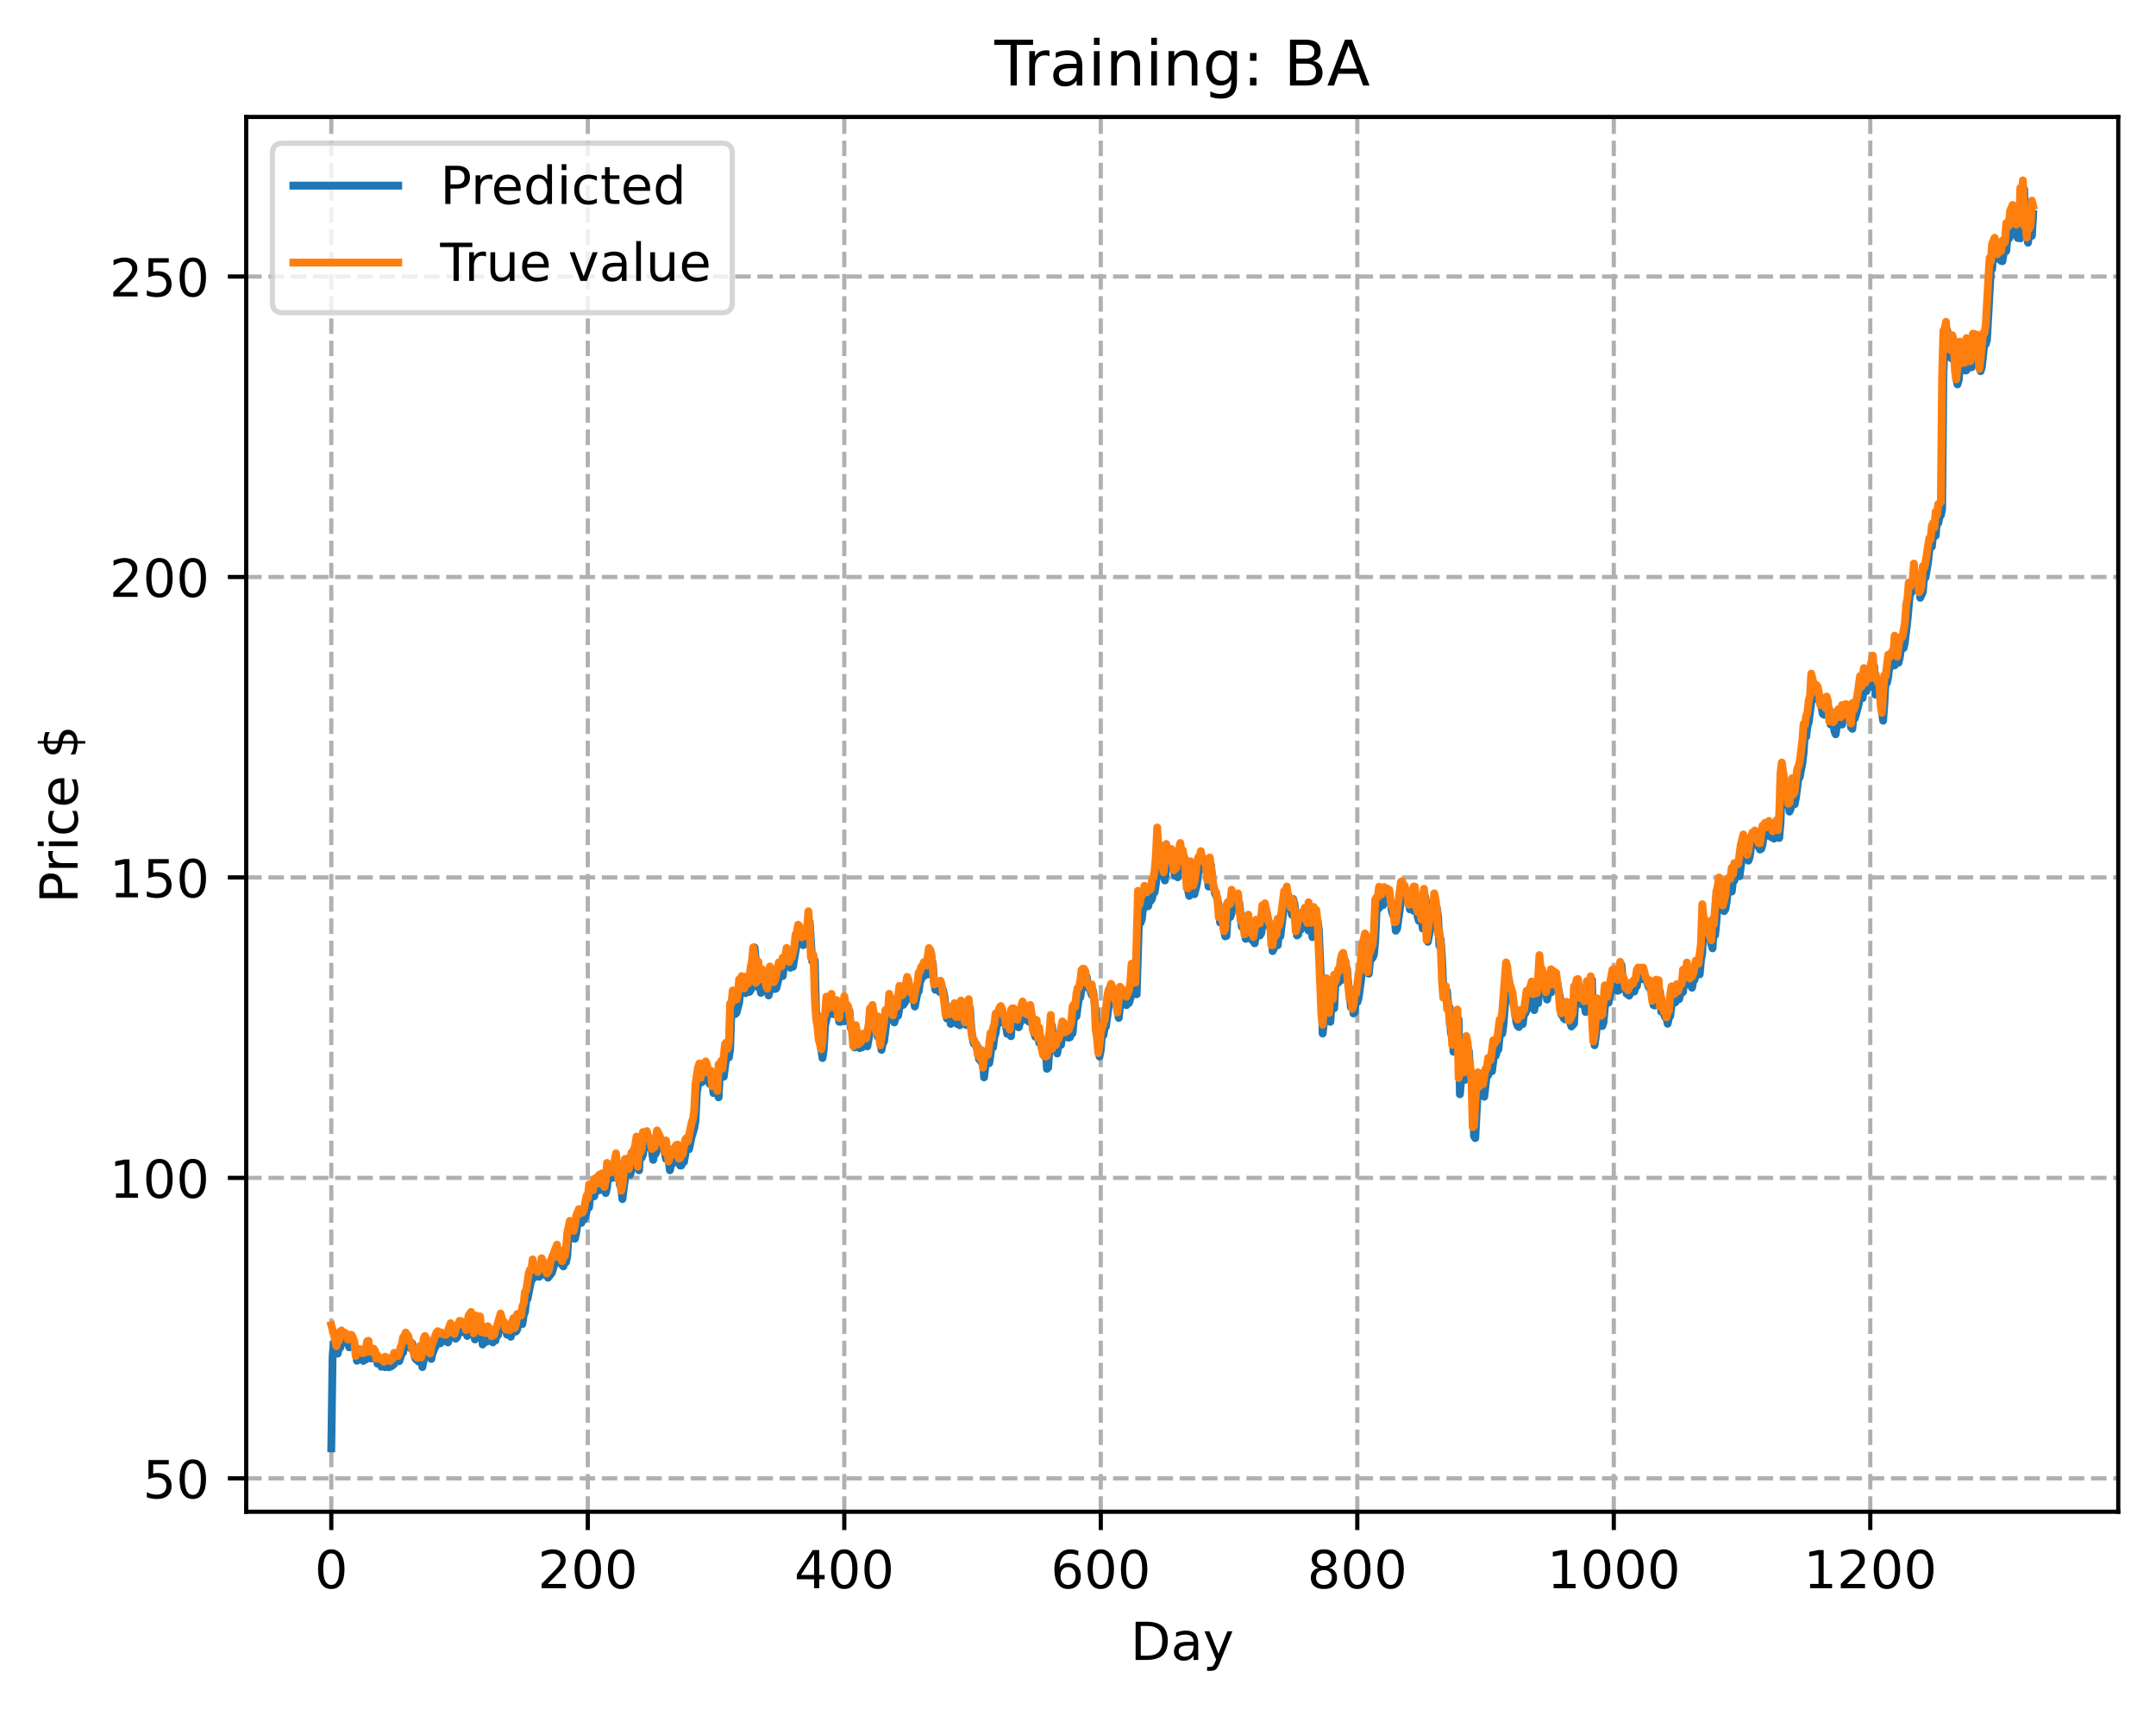 <?xml version="1.0" encoding="utf-8" standalone="no"?>
<!DOCTYPE svg PUBLIC "-//W3C//DTD SVG 1.1//EN"
  "http://www.w3.org/Graphics/SVG/1.1/DTD/svg11.dtd">
<!-- Created with matplotlib (https://matplotlib.org/) -->
<svg height="325.986pt" version="1.1" viewBox="0 0 411.286 325.986" width="411.286pt" xmlns="http://www.w3.org/2000/svg" xmlns:xlink="http://www.w3.org/1999/xlink">
 <defs>
  <style type="text/css">
*{stroke-linecap:butt;stroke-linejoin:round;}
  </style>
 </defs>
 <g id="figure_1">
  <g id="patch_1">
   <path d="M 0 325.986 
L 411.286 325.986 
L 411.286 0 
L 0 0 
z
" style="fill:#ffffff;"/>
  </g>
  <g id="axes_1">
   <g id="patch_2">
    <path d="M 46.966 288.43 
L 404.086 288.43 
L 404.086 22.318 
L 46.966 22.318 
z
" style="fill:#ffffff;"/>
   </g>
   <g id="matplotlib.axis_1">
    <g id="xtick_1">
     <g id="line2d_1">
      <path clip-path="url(#p7d7d6d1487)" d="M 63.198 288.43 
L 63.198 22.318 
" style="fill:none;stroke:#b0b0b0;stroke-dasharray:2.96,1.28;stroke-dashoffset:0;stroke-width:0.8;"/>
     </g>
     <g id="line2d_2">
      <defs>
       <path d="M 0 0 
L 0 3.5 
" id="mcef289e9c1" style="stroke:#000000;stroke-width:0.8;"/>
      </defs>
      <g>
       <use style="stroke:#000000;stroke-width:0.8;" x="63.198" xlink:href="#mcef289e9c1" y="288.43"/>
      </g>
     </g>
     <g id="text_1">
      <!-- 0 -->
      <defs>
       <path d="M 31.781 66.406 
Q 24.172 66.406 20.328 58.906 
Q 16.5 51.422 16.5 36.375 
Q 16.5 21.391 20.328 13.891 
Q 24.172 6.391 31.781 6.391 
Q 39.453 6.391 43.281 13.891 
Q 47.125 21.391 47.125 36.375 
Q 47.125 51.422 43.281 58.906 
Q 39.453 66.406 31.781 66.406 
z
M 31.781 74.219 
Q 44.047 74.219 50.516 64.516 
Q 56.984 54.828 56.984 36.375 
Q 56.984 17.969 50.516 8.266 
Q 44.047 -1.422 31.781 -1.422 
Q 19.531 -1.422 13.062 8.266 
Q 6.594 17.969 6.594 36.375 
Q 6.594 54.828 13.062 64.516 
Q 19.531 74.219 31.781 74.219 
z
" id="DejaVuSans-48"/>
      </defs>
      <g transform="translate(60.017 303.029)scale(0.1 -0.1)">
       <use xlink:href="#DejaVuSans-48"/>
      </g>
     </g>
    </g>
    <g id="xtick_2">
     <g id="line2d_3">
      <path clip-path="url(#p7d7d6d1487)" d="M 112.129 288.43 
L 112.129 22.318 
" style="fill:none;stroke:#b0b0b0;stroke-dasharray:2.96,1.28;stroke-dashoffset:0;stroke-width:0.8;"/>
     </g>
     <g id="line2d_4">
      <g>
       <use style="stroke:#000000;stroke-width:0.8;" x="112.129" xlink:href="#mcef289e9c1" y="288.43"/>
      </g>
     </g>
     <g id="text_2">
      <!-- 200 -->
      <defs>
       <path d="M 19.188 8.297 
L 53.609 8.297 
L 53.609 0 
L 7.328 0 
L 7.328 8.297 
Q 12.938 14.109 22.625 23.891 
Q 32.328 33.688 34.812 36.531 
Q 39.547 41.844 41.422 45.531 
Q 43.312 49.219 43.312 52.781 
Q 43.312 58.594 39.234 62.25 
Q 35.156 65.922 28.609 65.922 
Q 23.969 65.922 18.812 64.312 
Q 13.672 62.703 7.812 59.422 
L 7.812 69.391 
Q 13.766 71.781 18.938 73 
Q 24.125 74.219 28.422 74.219 
Q 39.75 74.219 46.484 68.547 
Q 53.219 62.891 53.219 53.422 
Q 53.219 48.922 51.531 44.891 
Q 49.859 40.875 45.406 35.406 
Q 44.188 33.984 37.641 27.219 
Q 31.109 20.453 19.188 8.297 
z
" id="DejaVuSans-50"/>
      </defs>
      <g transform="translate(102.585 303.029)scale(0.1 -0.1)">
       <use xlink:href="#DejaVuSans-50"/>
       <use x="63.623" xlink:href="#DejaVuSans-48"/>
       <use x="127.246" xlink:href="#DejaVuSans-48"/>
      </g>
     </g>
    </g>
    <g id="xtick_3">
     <g id="line2d_5">
      <path clip-path="url(#p7d7d6d1487)" d="M 161.06 288.43 
L 161.06 22.318 
" style="fill:none;stroke:#b0b0b0;stroke-dasharray:2.96,1.28;stroke-dashoffset:0;stroke-width:0.8;"/>
     </g>
     <g id="line2d_6">
      <g>
       <use style="stroke:#000000;stroke-width:0.8;" x="161.06" xlink:href="#mcef289e9c1" y="288.43"/>
      </g>
     </g>
     <g id="text_3">
      <!-- 400 -->
      <defs>
       <path d="M 37.797 64.312 
L 12.891 25.391 
L 37.797 25.391 
z
M 35.203 72.906 
L 47.609 72.906 
L 47.609 25.391 
L 58.016 25.391 
L 58.016 17.188 
L 47.609 17.188 
L 47.609 0 
L 37.797 0 
L 37.797 17.188 
L 4.891 17.188 
L 4.891 26.703 
z
" id="DejaVuSans-52"/>
      </defs>
      <g transform="translate(151.516 303.029)scale(0.1 -0.1)">
       <use xlink:href="#DejaVuSans-52"/>
       <use x="63.623" xlink:href="#DejaVuSans-48"/>
       <use x="127.246" xlink:href="#DejaVuSans-48"/>
      </g>
     </g>
    </g>
    <g id="xtick_4">
     <g id="line2d_7">
      <path clip-path="url(#p7d7d6d1487)" d="M 209.99 288.43 
L 209.99 22.318 
" style="fill:none;stroke:#b0b0b0;stroke-dasharray:2.96,1.28;stroke-dashoffset:0;stroke-width:0.8;"/>
     </g>
     <g id="line2d_8">
      <g>
       <use style="stroke:#000000;stroke-width:0.8;" x="209.99" xlink:href="#mcef289e9c1" y="288.43"/>
      </g>
     </g>
     <g id="text_4">
      <!-- 600 -->
      <defs>
       <path d="M 33.016 40.375 
Q 26.375 40.375 22.484 35.828 
Q 18.609 31.297 18.609 23.391 
Q 18.609 15.531 22.484 10.953 
Q 26.375 6.391 33.016 6.391 
Q 39.656 6.391 43.531 10.953 
Q 47.406 15.531 47.406 23.391 
Q 47.406 31.297 43.531 35.828 
Q 39.656 40.375 33.016 40.375 
z
M 52.594 71.297 
L 52.594 62.312 
Q 48.875 64.062 45.094 64.984 
Q 41.312 65.922 37.594 65.922 
Q 27.828 65.922 22.672 59.328 
Q 17.531 52.734 16.797 39.406 
Q 19.672 43.656 24.016 45.922 
Q 28.375 48.188 33.594 48.188 
Q 44.578 48.188 50.953 41.516 
Q 57.328 34.859 57.328 23.391 
Q 57.328 12.156 50.688 5.359 
Q 44.047 -1.422 33.016 -1.422 
Q 20.359 -1.422 13.672 8.266 
Q 6.984 17.969 6.984 36.375 
Q 6.984 53.656 15.188 63.938 
Q 23.391 74.219 37.203 74.219 
Q 40.922 74.219 44.703 73.484 
Q 48.484 72.75 52.594 71.297 
z
" id="DejaVuSans-54"/>
      </defs>
      <g transform="translate(200.446 303.029)scale(0.1 -0.1)">
       <use xlink:href="#DejaVuSans-54"/>
       <use x="63.623" xlink:href="#DejaVuSans-48"/>
       <use x="127.246" xlink:href="#DejaVuSans-48"/>
      </g>
     </g>
    </g>
    <g id="xtick_5">
     <g id="line2d_9">
      <path clip-path="url(#p7d7d6d1487)" d="M 258.921 288.43 
L 258.921 22.318 
" style="fill:none;stroke:#b0b0b0;stroke-dasharray:2.96,1.28;stroke-dashoffset:0;stroke-width:0.8;"/>
     </g>
     <g id="line2d_10">
      <g>
       <use style="stroke:#000000;stroke-width:0.8;" x="258.921" xlink:href="#mcef289e9c1" y="288.43"/>
      </g>
     </g>
     <g id="text_5">
      <!-- 800 -->
      <defs>
       <path d="M 31.781 34.625 
Q 24.75 34.625 20.719 30.859 
Q 16.703 27.094 16.703 20.516 
Q 16.703 13.922 20.719 10.156 
Q 24.75 6.391 31.781 6.391 
Q 38.812 6.391 42.859 10.172 
Q 46.922 13.969 46.922 20.516 
Q 46.922 27.094 42.891 30.859 
Q 38.875 34.625 31.781 34.625 
z
M 21.922 38.812 
Q 15.578 40.375 12.031 44.719 
Q 8.5 49.078 8.5 55.328 
Q 8.5 64.062 14.719 69.141 
Q 20.953 74.219 31.781 74.219 
Q 42.672 74.219 48.875 69.141 
Q 55.078 64.062 55.078 55.328 
Q 55.078 49.078 51.531 44.719 
Q 48 40.375 41.703 38.812 
Q 48.828 37.156 52.797 32.312 
Q 56.781 27.484 56.781 20.516 
Q 56.781 9.906 50.312 4.234 
Q 43.844 -1.422 31.781 -1.422 
Q 19.734 -1.422 13.25 4.234 
Q 6.781 9.906 6.781 20.516 
Q 6.781 27.484 10.781 32.312 
Q 14.797 37.156 21.922 38.812 
z
M 18.312 54.391 
Q 18.312 48.734 21.844 45.562 
Q 25.391 42.391 31.781 42.391 
Q 38.141 42.391 41.719 45.562 
Q 45.312 48.734 45.312 54.391 
Q 45.312 60.062 41.719 63.234 
Q 38.141 66.406 31.781 66.406 
Q 25.391 66.406 21.844 63.234 
Q 18.312 60.062 18.312 54.391 
z
" id="DejaVuSans-56"/>
      </defs>
      <g transform="translate(249.377 303.029)scale(0.1 -0.1)">
       <use xlink:href="#DejaVuSans-56"/>
       <use x="63.623" xlink:href="#DejaVuSans-48"/>
       <use x="127.246" xlink:href="#DejaVuSans-48"/>
      </g>
     </g>
    </g>
    <g id="xtick_6">
     <g id="line2d_11">
      <path clip-path="url(#p7d7d6d1487)" d="M 307.851 288.43 
L 307.851 22.318 
" style="fill:none;stroke:#b0b0b0;stroke-dasharray:2.96,1.28;stroke-dashoffset:0;stroke-width:0.8;"/>
     </g>
     <g id="line2d_12">
      <g>
       <use style="stroke:#000000;stroke-width:0.8;" x="307.851" xlink:href="#mcef289e9c1" y="288.43"/>
      </g>
     </g>
     <g id="text_6">
      <!-- 1000 -->
      <defs>
       <path d="M 12.406 8.297 
L 28.516 8.297 
L 28.516 63.922 
L 10.984 60.406 
L 10.984 69.391 
L 28.422 72.906 
L 38.281 72.906 
L 38.281 8.297 
L 54.391 8.297 
L 54.391 0 
L 12.406 0 
z
" id="DejaVuSans-49"/>
      </defs>
      <g transform="translate(295.126 303.029)scale(0.1 -0.1)">
       <use xlink:href="#DejaVuSans-49"/>
       <use x="63.623" xlink:href="#DejaVuSans-48"/>
       <use x="127.246" xlink:href="#DejaVuSans-48"/>
       <use x="190.869" xlink:href="#DejaVuSans-48"/>
      </g>
     </g>
    </g>
    <g id="xtick_7">
     <g id="line2d_13">
      <path clip-path="url(#p7d7d6d1487)" d="M 356.782 288.43 
L 356.782 22.318 
" style="fill:none;stroke:#b0b0b0;stroke-dasharray:2.96,1.28;stroke-dashoffset:0;stroke-width:0.8;"/>
     </g>
     <g id="line2d_14">
      <g>
       <use style="stroke:#000000;stroke-width:0.8;" x="356.782" xlink:href="#mcef289e9c1" y="288.43"/>
      </g>
     </g>
     <g id="text_7">
      <!-- 1200 -->
      <g transform="translate(344.057 303.029)scale(0.1 -0.1)">
       <use xlink:href="#DejaVuSans-49"/>
       <use x="63.623" xlink:href="#DejaVuSans-50"/>
       <use x="127.246" xlink:href="#DejaVuSans-48"/>
       <use x="190.869" xlink:href="#DejaVuSans-48"/>
      </g>
     </g>
    </g>
    <g id="text_8">
     <!-- Day -->
     <defs>
      <path d="M 19.672 64.797 
L 19.672 8.109 
L 31.594 8.109 
Q 46.688 8.109 53.688 14.938 
Q 60.688 21.781 60.688 36.531 
Q 60.688 51.172 53.688 57.984 
Q 46.688 64.797 31.594 64.797 
z
M 9.812 72.906 
L 30.078 72.906 
Q 51.266 72.906 61.172 64.094 
Q 71.094 55.281 71.094 36.531 
Q 71.094 17.672 61.125 8.828 
Q 51.172 0 30.078 0 
L 9.812 0 
z
" id="DejaVuSans-68"/>
      <path d="M 34.281 27.484 
Q 23.391 27.484 19.188 25 
Q 14.984 22.516 14.984 16.5 
Q 14.984 11.719 18.141 8.906 
Q 21.297 6.109 26.703 6.109 
Q 34.188 6.109 38.703 11.406 
Q 43.219 16.703 43.219 25.484 
L 43.219 27.484 
z
M 52.203 31.203 
L 52.203 0 
L 43.219 0 
L 43.219 8.297 
Q 40.141 3.328 35.547 0.953 
Q 30.953 -1.422 24.312 -1.422 
Q 15.922 -1.422 10.953 3.297 
Q 6 8.016 6 15.922 
Q 6 25.141 12.172 29.828 
Q 18.359 34.516 30.609 34.516 
L 43.219 34.516 
L 43.219 35.406 
Q 43.219 41.609 39.141 45 
Q 35.062 48.391 27.688 48.391 
Q 23 48.391 18.547 47.266 
Q 14.109 46.141 10.016 43.891 
L 10.016 52.203 
Q 14.938 54.109 19.578 55.047 
Q 24.219 56 28.609 56 
Q 40.484 56 46.344 49.844 
Q 52.203 43.703 52.203 31.203 
z
" id="DejaVuSans-97"/>
      <path d="M 32.172 -5.078 
Q 28.375 -14.844 24.75 -17.812 
Q 21.141 -20.797 15.094 -20.797 
L 7.906 -20.797 
L 7.906 -13.281 
L 13.188 -13.281 
Q 16.891 -13.281 18.938 -11.516 
Q 21 -9.766 23.484 -3.219 
L 25.094 0.875 
L 2.984 54.688 
L 12.5 54.688 
L 29.594 11.922 
L 46.688 54.688 
L 56.203 54.688 
z
" id="DejaVuSans-121"/>
     </defs>
     <g transform="translate(215.652 316.707)scale(0.1 -0.1)">
      <use xlink:href="#DejaVuSans-68"/>
      <use x="77.002" xlink:href="#DejaVuSans-97"/>
      <use x="138.281" xlink:href="#DejaVuSans-121"/>
     </g>
    </g>
   </g>
   <g id="matplotlib.axis_2">
    <g id="ytick_1">
     <g id="line2d_15">
      <path clip-path="url(#p7d7d6d1487)" d="M 46.966 282.058 
L 404.086 282.058 
" style="fill:none;stroke:#b0b0b0;stroke-dasharray:2.96,1.28;stroke-dashoffset:0;stroke-width:0.8;"/>
     </g>
     <g id="line2d_16">
      <defs>
       <path d="M 0 0 
L -3.5 0 
" id="m1636d7bb79" style="stroke:#000000;stroke-width:0.8;"/>
      </defs>
      <g>
       <use style="stroke:#000000;stroke-width:0.8;" x="46.966" xlink:href="#m1636d7bb79" y="282.058"/>
      </g>
     </g>
     <g id="text_9">
      <!-- 50 -->
      <defs>
       <path d="M 10.797 72.906 
L 49.516 72.906 
L 49.516 64.594 
L 19.828 64.594 
L 19.828 46.734 
Q 21.969 47.469 24.109 47.828 
Q 26.266 48.188 28.422 48.188 
Q 40.625 48.188 47.75 41.5 
Q 54.891 34.812 54.891 23.391 
Q 54.891 11.625 47.562 5.094 
Q 40.234 -1.422 26.906 -1.422 
Q 22.312 -1.422 17.547 -0.641 
Q 12.797 0.141 7.719 1.703 
L 7.719 11.625 
Q 12.109 9.234 16.797 8.062 
Q 21.484 6.891 26.703 6.891 
Q 35.156 6.891 40.078 11.328 
Q 45.016 15.766 45.016 23.391 
Q 45.016 31 40.078 35.438 
Q 35.156 39.891 26.703 39.891 
Q 22.75 39.891 18.812 39.016 
Q 14.891 38.141 10.797 36.281 
z
" id="DejaVuSans-53"/>
      </defs>
      <g transform="translate(27.241 285.857)scale(0.1 -0.1)">
       <use xlink:href="#DejaVuSans-53"/>
       <use x="63.623" xlink:href="#DejaVuSans-48"/>
      </g>
     </g>
    </g>
    <g id="ytick_2">
     <g id="line2d_17">
      <path clip-path="url(#p7d7d6d1487)" d="M 46.966 224.733 
L 404.086 224.733 
" style="fill:none;stroke:#b0b0b0;stroke-dasharray:2.96,1.28;stroke-dashoffset:0;stroke-width:0.8;"/>
     </g>
     <g id="line2d_18">
      <g>
       <use style="stroke:#000000;stroke-width:0.8;" x="46.966" xlink:href="#m1636d7bb79" y="224.733"/>
      </g>
     </g>
     <g id="text_10">
      <!-- 100 -->
      <g transform="translate(20.878 228.532)scale(0.1 -0.1)">
       <use xlink:href="#DejaVuSans-49"/>
       <use x="63.623" xlink:href="#DejaVuSans-48"/>
       <use x="127.246" xlink:href="#DejaVuSans-48"/>
      </g>
     </g>
    </g>
    <g id="ytick_3">
     <g id="line2d_19">
      <path clip-path="url(#p7d7d6d1487)" d="M 46.966 167.408 
L 404.086 167.408 
" style="fill:none;stroke:#b0b0b0;stroke-dasharray:2.96,1.28;stroke-dashoffset:0;stroke-width:0.8;"/>
     </g>
     <g id="line2d_20">
      <g>
       <use style="stroke:#000000;stroke-width:0.8;" x="46.966" xlink:href="#m1636d7bb79" y="167.408"/>
      </g>
     </g>
     <g id="text_11">
      <!-- 150 -->
      <g transform="translate(20.878 171.207)scale(0.1 -0.1)">
       <use xlink:href="#DejaVuSans-49"/>
       <use x="63.623" xlink:href="#DejaVuSans-53"/>
       <use x="127.246" xlink:href="#DejaVuSans-48"/>
      </g>
     </g>
    </g>
    <g id="ytick_4">
     <g id="line2d_21">
      <path clip-path="url(#p7d7d6d1487)" d="M 46.966 110.083 
L 404.086 110.083 
" style="fill:none;stroke:#b0b0b0;stroke-dasharray:2.96,1.28;stroke-dashoffset:0;stroke-width:0.8;"/>
     </g>
     <g id="line2d_22">
      <g>
       <use style="stroke:#000000;stroke-width:0.8;" x="46.966" xlink:href="#m1636d7bb79" y="110.083"/>
      </g>
     </g>
     <g id="text_12">
      <!-- 200 -->
      <g transform="translate(20.878 113.882)scale(0.1 -0.1)">
       <use xlink:href="#DejaVuSans-50"/>
       <use x="63.623" xlink:href="#DejaVuSans-48"/>
       <use x="127.246" xlink:href="#DejaVuSans-48"/>
      </g>
     </g>
    </g>
    <g id="ytick_5">
     <g id="line2d_23">
      <path clip-path="url(#p7d7d6d1487)" d="M 46.966 52.758 
L 404.086 52.758 
" style="fill:none;stroke:#b0b0b0;stroke-dasharray:2.96,1.28;stroke-dashoffset:0;stroke-width:0.8;"/>
     </g>
     <g id="line2d_24">
      <g>
       <use style="stroke:#000000;stroke-width:0.8;" x="46.966" xlink:href="#m1636d7bb79" y="52.758"/>
      </g>
     </g>
     <g id="text_13">
      <!-- 250 -->
      <g transform="translate(20.878 56.557)scale(0.1 -0.1)">
       <use xlink:href="#DejaVuSans-50"/>
       <use x="63.623" xlink:href="#DejaVuSans-53"/>
       <use x="127.246" xlink:href="#DejaVuSans-48"/>
      </g>
     </g>
    </g>
    <g id="text_14">
     <!-- Price $ -->
     <defs>
      <path d="M 19.672 64.797 
L 19.672 37.406 
L 32.078 37.406 
Q 38.969 37.406 42.719 40.969 
Q 46.484 44.531 46.484 51.125 
Q 46.484 57.672 42.719 61.234 
Q 38.969 64.797 32.078 64.797 
z
M 9.812 72.906 
L 32.078 72.906 
Q 44.344 72.906 50.609 67.359 
Q 56.891 61.812 56.891 51.125 
Q 56.891 40.328 50.609 34.812 
Q 44.344 29.297 32.078 29.297 
L 19.672 29.297 
L 19.672 0 
L 9.812 0 
z
" id="DejaVuSans-80"/>
      <path d="M 41.109 46.297 
Q 39.594 47.172 37.812 47.578 
Q 36.031 48 33.891 48 
Q 26.266 48 22.188 43.047 
Q 18.109 38.094 18.109 28.812 
L 18.109 0 
L 9.078 0 
L 9.078 54.688 
L 18.109 54.688 
L 18.109 46.188 
Q 20.953 51.172 25.484 53.578 
Q 30.031 56 36.531 56 
Q 37.453 56 38.578 55.875 
Q 39.703 55.766 41.062 55.516 
z
" id="DejaVuSans-114"/>
      <path d="M 9.422 54.688 
L 18.406 54.688 
L 18.406 0 
L 9.422 0 
z
M 9.422 75.984 
L 18.406 75.984 
L 18.406 64.594 
L 9.422 64.594 
z
" id="DejaVuSans-105"/>
      <path d="M 48.781 52.594 
L 48.781 44.188 
Q 44.969 46.297 41.141 47.344 
Q 37.312 48.391 33.406 48.391 
Q 24.656 48.391 19.812 42.844 
Q 14.984 37.312 14.984 27.297 
Q 14.984 17.281 19.812 11.734 
Q 24.656 6.203 33.406 6.203 
Q 37.312 6.203 41.141 7.25 
Q 44.969 8.297 48.781 10.406 
L 48.781 2.094 
Q 45.016 0.344 40.984 -0.531 
Q 36.969 -1.422 32.422 -1.422 
Q 20.062 -1.422 12.781 6.344 
Q 5.516 14.109 5.516 27.297 
Q 5.516 40.672 12.859 48.328 
Q 20.219 56 33.016 56 
Q 37.156 56 41.109 55.141 
Q 45.062 54.297 48.781 52.594 
z
" id="DejaVuSans-99"/>
      <path d="M 56.203 29.594 
L 56.203 25.203 
L 14.891 25.203 
Q 15.484 15.922 20.484 11.062 
Q 25.484 6.203 34.422 6.203 
Q 39.594 6.203 44.453 7.469 
Q 49.312 8.734 54.109 11.281 
L 54.109 2.781 
Q 49.266 0.734 44.188 -0.344 
Q 39.109 -1.422 33.891 -1.422 
Q 20.797 -1.422 13.156 6.188 
Q 5.516 13.812 5.516 26.812 
Q 5.516 40.234 12.766 48.109 
Q 20.016 56 32.328 56 
Q 43.359 56 49.781 48.891 
Q 56.203 41.797 56.203 29.594 
z
M 47.219 32.234 
Q 47.125 39.594 43.094 43.984 
Q 39.062 48.391 32.422 48.391 
Q 24.906 48.391 20.391 44.141 
Q 15.875 39.891 15.188 32.172 
z
" id="DejaVuSans-101"/>
      <path id="DejaVuSans-32"/>
      <path d="M 33.797 -14.703 
L 28.906 -14.703 
L 28.859 0 
Q 23.734 0.094 18.609 1.188 
Q 13.484 2.297 8.297 4.5 
L 8.297 13.281 
Q 13.281 10.156 18.375 8.562 
Q 23.484 6.984 28.906 6.938 
L 28.906 29.203 
Q 18.109 30.953 13.203 35.156 
Q 8.297 39.359 8.297 46.688 
Q 8.297 54.641 13.625 59.219 
Q 18.953 63.812 28.906 64.5 
L 28.906 75.984 
L 33.797 75.984 
L 33.797 64.656 
Q 38.328 64.453 42.578 63.688 
Q 46.828 62.938 50.875 61.625 
L 50.875 53.078 
Q 46.828 55.125 42.547 56.25 
Q 38.281 57.375 33.797 57.562 
L 33.797 36.719 
Q 44.875 35.016 50.094 30.609 
Q 55.328 26.219 55.328 18.609 
Q 55.328 10.359 49.781 5.594 
Q 44.234 0.828 33.797 0.094 
z
M 28.906 37.594 
L 28.906 57.625 
Q 23.25 56.984 20.266 54.391 
Q 17.281 51.812 17.281 47.516 
Q 17.281 43.312 20.031 40.969 
Q 22.797 38.625 28.906 37.594 
z
M 33.797 28.219 
L 33.797 7.078 
Q 39.984 7.906 43.141 10.594 
Q 46.297 13.281 46.297 17.672 
Q 46.297 21.969 43.281 24.5 
Q 40.281 27.047 33.797 28.219 
z
" id="DejaVuSans-36"/>
     </defs>
     <g transform="translate(14.798 172.342)rotate(-90)scale(0.1 -0.1)">
      <use xlink:href="#DejaVuSans-80"/>
      <use x="58.553" xlink:href="#DejaVuSans-114"/>
      <use x="99.666" xlink:href="#DejaVuSans-105"/>
      <use x="127.449" xlink:href="#DejaVuSans-99"/>
      <use x="182.43" xlink:href="#DejaVuSans-101"/>
      <use x="243.953" xlink:href="#DejaVuSans-32"/>
      <use x="275.74" xlink:href="#DejaVuSans-36"/>
     </g>
    </g>
   </g>
   <g id="line2d_25">
    <path clip-path="url(#p7d7d6d1487)" d="M 63.198 276.334 
L 63.443 258.957 
L 63.688 256.195 
L 63.932 256.038 
L 64.177 256.816 
L 64.422 258.266 
L 64.666 257.076 
L 64.911 257.13 
L 65.156 256.013 
L 66.379 256.24 
L 66.623 257.07 
L 67.113 256.314 
L 67.357 256.63 
L 67.602 256.721 
L 67.847 257.128 
L 68.091 259.635 
L 68.581 258.925 
L 69.07 258.943 
L 69.315 259.656 
L 69.559 258.924 
L 69.804 259.382 
L 70.293 257.181 
L 70.538 257.263 
L 70.783 259.199 
L 71.027 258.819 
L 71.272 259.056 
L 71.517 258.779 
L 71.761 258.685 
L 72.006 260.172 
L 72.251 259.985 
L 72.495 260.224 
L 72.74 260.771 
L 72.984 260.503 
L 73.229 260.611 
L 73.474 260.859 
L 73.718 260.218 
L 73.963 260.274 
L 74.208 260.868 
L 74.452 260.178 
L 74.697 260.68 
L 75.186 260.249 
L 75.431 259.387 
L 75.676 259.763 
L 75.92 259.594 
L 76.165 259.711 
L 76.654 258.231 
L 76.899 258.045 
L 77.144 256.701 
L 77.388 256.59 
L 77.633 255.997 
L 78.122 256.311 
L 78.367 257.266 
L 78.611 256.271 
L 79.101 258.821 
L 79.345 259.364 
L 79.59 259.065 
L 79.835 259.787 
L 80.079 259.869 
L 80.324 258.42 
L 80.569 260.837 
L 80.813 259.604 
L 81.058 257.621 
L 81.303 256.554 
L 81.547 256.904 
L 81.792 258.36 
L 82.281 259.288 
L 82.526 258.145 
L 83.015 257.046 
L 83.505 256.155 
L 83.749 255.826 
L 83.994 256.31 
L 84.239 255.686 
L 84.483 255.386 
L 84.728 255.76 
L 84.972 255.68 
L 85.217 256.007 
L 85.462 256.126 
L 86.196 253.958 
L 86.44 254.175 
L 86.685 255.093 
L 86.93 255.423 
L 87.174 255.173 
L 87.419 254.497 
L 87.664 254.215 
L 87.908 253.513 
L 88.153 254.173 
L 88.642 253.598 
L 88.887 253.85 
L 89.132 254.896 
L 89.376 254.578 
L 89.621 252.264 
L 89.866 252.192 
L 90.11 251.743 
L 90.599 255.567 
L 90.844 252.968 
L 91.089 252.611 
L 91.333 254.887 
L 91.578 253.464 
L 91.823 252.945 
L 92.067 256.531 
L 92.312 255.683 
L 92.557 255.248 
L 92.801 256.017 
L 93.046 255.709 
L 93.291 254.465 
L 93.535 254.752 
L 93.78 255.917 
L 94.025 256.122 
L 94.269 255.072 
L 94.514 255.761 
L 94.759 254.719 
L 95.003 254.748 
L 95.248 253.513 
L 95.493 253.587 
L 95.737 252.403 
L 96.227 253.555 
L 96.471 253.426 
L 96.716 254.652 
L 97.205 254.476 
L 97.45 255.056 
L 98.184 252.591 
L 98.428 254.051 
L 98.673 253.635 
L 98.918 252.264 
L 99.162 252.636 
L 99.407 252.28 
L 99.652 252.624 
L 99.896 250.948 
L 100.141 250.325 
L 100.386 248.171 
L 100.63 247.839 
L 101.364 244.137 
L 101.609 244.064 
L 101.854 242.367 
L 102.098 243.605 
L 102.343 242.742 
L 102.587 242.69 
L 102.832 243.609 
L 103.077 243.29 
L 103.321 243.287 
L 103.566 241.598 
L 103.811 242.617 
L 104.055 242.437 
L 104.3 242.833 
L 104.545 243.788 
L 105.279 242.829 
L 105.768 241.226 
L 106.257 239.214 
L 106.502 239.124 
L 106.747 240.917 
L 106.991 240.45 
L 107.236 241.339 
L 107.481 241.632 
L 107.725 239.778 
L 107.97 240.837 
L 108.215 239.634 
L 108.459 235.393 
L 108.704 235.517 
L 108.948 234.557 
L 109.193 236.051 
L 109.438 236.286 
L 109.682 236.345 
L 109.927 235.206 
L 110.172 233.474 
L 110.416 233.173 
L 110.661 232.489 
L 110.906 233.322 
L 111.15 232.469 
L 111.395 232.688 
L 111.64 232.233 
L 112.129 230.183 
L 112.374 230.38 
L 112.618 227.981 
L 112.863 227.805 
L 113.108 227.889 
L 113.352 228.253 
L 114.086 225.68 
L 114.331 227.098 
L 114.575 225.748 
L 114.82 226.92 
L 115.065 225.427 
L 115.554 227.625 
L 115.799 226.617 
L 116.043 223.942 
L 116.288 224.057 
L 116.777 224.764 
L 117.022 223.839 
L 117.267 223.903 
L 117.511 222.508 
L 117.756 221.882 
L 118.001 223.456 
L 118.245 226.104 
L 118.49 226.44 
L 118.735 228.785 
L 119.224 224.958 
L 119.469 222.385 
L 119.713 223.382 
L 119.958 222.282 
L 120.203 224.136 
L 120.447 223.352 
L 120.692 221.743 
L 120.936 221.504 
L 121.181 220.514 
L 121.426 220.128 
L 121.67 218.189 
L 121.915 223.292 
L 122.16 219.338 
L 122.404 220.886 
L 122.649 220.31 
L 122.894 217.953 
L 123.138 219.013 
L 123.383 218.489 
L 123.628 217.583 
L 123.872 217.489 
L 124.362 219.674 
L 124.606 221.3 
L 124.851 219.894 
L 125.096 220.109 
L 125.34 218.403 
L 125.585 217.882 
L 125.83 218.244 
L 126.074 218.356 
L 126.319 219.246 
L 126.563 219.138 
L 126.808 219.895 
L 127.053 221.125 
L 127.297 219.398 
L 127.787 223.28 
L 128.276 221.291 
L 128.521 221.165 
L 128.765 221.763 
L 129.01 220.597 
L 129.499 219.748 
L 129.744 222.382 
L 129.989 222.373 
L 130.233 220.821 
L 130.478 221.693 
L 130.967 219.013 
L 131.212 218.91 
L 131.457 219.269 
L 131.946 216.845 
L 132.435 215.259 
L 132.68 213.805 
L 132.924 208.523 
L 133.658 204.201 
L 133.903 206.484 
L 134.148 205.953 
L 134.392 204.815 
L 134.637 204.967 
L 134.882 204.167 
L 135.126 205.214 
L 135.371 206.796 
L 135.616 205.928 
L 135.86 206.239 
L 136.105 208.564 
L 136.35 206.784 
L 136.594 207.819 
L 136.839 208.151 
L 137.084 209.373 
L 137.328 204.775 
L 137.573 205.553 
L 137.818 204.848 
L 138.062 205.437 
L 138.551 201.685 
L 138.796 201.18 
L 139.041 201.766 
L 139.285 200.219 
L 139.53 192.608 
L 139.775 193.505 
L 140.019 191.655 
L 140.264 193.479 
L 140.509 193.195 
L 140.998 191.288 
L 141.243 188.944 
L 141.487 188.792 
L 141.732 188.991 
L 141.977 188.451 
L 142.221 189.495 
L 142.466 188.302 
L 142.711 189.218 
L 142.955 189.26 
L 143.2 188.923 
L 143.445 186.644 
L 143.689 185.568 
L 143.934 180.764 
L 144.178 183.148 
L 144.423 188.225 
L 144.668 188.419 
L 144.912 185.383 
L 145.157 189.436 
L 145.402 187.048 
L 145.646 186.373 
L 145.891 186.667 
L 146.136 186.556 
L 146.38 188.868 
L 146.625 189.925 
L 146.87 188.97 
L 147.114 185.739 
L 147.359 186.339 
L 147.604 187.979 
L 147.848 188.699 
L 148.093 188.551 
L 148.582 186.532 
L 148.827 184.007 
L 149.072 185.854 
L 149.316 186.23 
L 149.561 184.265 
L 149.806 183.922 
L 150.05 184.067 
L 150.295 182.596 
L 150.784 184.643 
L 151.029 184.269 
L 151.273 184.455 
L 152.007 180.008 
L 152.252 179.845 
L 152.497 178.229 
L 152.741 178.262 
L 153.231 180.336 
L 153.475 179.537 
L 153.72 179.893 
L 153.965 179.892 
L 154.209 178.264 
L 154.454 175.882 
L 154.943 183.387 
L 155.188 182.942 
L 155.433 183.255 
L 155.677 193.013 
L 155.922 194.105 
L 156.411 198.608 
L 156.9 201.871 
L 157.145 200.175 
L 157.39 195.673 
L 157.634 194.672 
L 157.879 192.011 
L 158.124 193.622 
L 158.858 191.594 
L 159.102 193.517 
L 159.347 192.624 
L 159.592 193.504 
L 159.836 192.127 
L 160.081 194.936 
L 160.326 194.972 
L 160.815 193.127 
L 161.06 194.86 
L 161.304 191.625 
L 161.549 192.74 
L 161.794 192.952 
L 162.038 192.879 
L 162.283 196.098 
L 162.527 196.433 
L 163.017 199.851 
L 163.261 198.985 
L 163.506 196.854 
L 163.995 199.983 
L 164.24 199.145 
L 164.485 199.812 
L 164.974 198.152 
L 165.219 198.61 
L 165.463 199.634 
L 165.953 196.804 
L 166.197 194.269 
L 166.442 194.195 
L 166.687 193.308 
L 166.931 194.21 
L 167.421 197.805 
L 167.665 195.612 
L 168.154 200.318 
L 168.399 199.126 
L 168.644 198.703 
L 169.133 194.809 
L 169.378 194.61 
L 169.622 194.227 
L 169.867 190.321 
L 170.601 195.078 
L 171.09 193.421 
L 171.335 193.783 
L 171.824 190.756 
L 172.314 191.722 
L 172.803 190.952 
L 173.048 189.044 
L 173.292 188.078 
L 173.537 188.39 
L 173.782 190.262 
L 174.026 190.707 
L 174.271 190.372 
L 174.515 192.047 
L 175.005 189.495 
L 175.249 189.162 
L 175.494 187.34 
L 175.739 186.908 
L 175.983 186.04 
L 176.228 186.271 
L 176.473 185.379 
L 176.717 185.145 
L 176.962 185.923 
L 177.451 182.609 
L 177.696 182.963 
L 177.941 183.849 
L 178.185 187.35 
L 178.43 188.843 
L 178.919 188.757 
L 179.164 189.181 
L 179.409 189.349 
L 179.653 188.853 
L 179.898 188.827 
L 180.142 190.065 
L 180.632 194.334 
L 181.121 193.497 
L 181.366 195.367 
L 181.61 194.06 
L 181.855 194.405 
L 182.1 193.521 
L 182.344 193.169 
L 182.589 195.369 
L 182.834 194.74 
L 183.078 195.621 
L 183.323 194.266 
L 183.568 192.155 
L 183.812 192.561 
L 184.302 195.56 
L 184.546 194.261 
L 184.791 194.142 
L 185.036 192.387 
L 185.28 196.118 
L 185.525 198.089 
L 185.77 199.119 
L 186.014 199.143 
L 186.259 199.811 
L 186.503 199.724 
L 186.748 202.04 
L 187.237 202.663 
L 187.482 201.833 
L 187.727 205.56 
L 187.971 203.503 
L 188.461 202.184 
L 188.705 202.862 
L 188.95 201.34 
L 189.195 199.037 
L 189.439 199.849 
L 189.684 197.926 
L 189.929 197.138 
L 190.173 195.408 
L 190.418 195.176 
L 190.663 195.17 
L 190.907 193.934 
L 191.152 193.401 
L 191.397 193.815 
L 191.641 195.261 
L 191.886 195.485 
L 192.13 197.254 
L 192.375 196.604 
L 192.62 196.668 
L 192.864 197.704 
L 193.109 194.255 
L 193.598 194.164 
L 194.332 196.008 
L 195.311 192.594 
L 195.556 193.278 
L 195.8 194.629 
L 196.045 193.647 
L 196.29 194.922 
L 196.534 193.609 
L 196.779 194.048 
L 197.024 194.731 
L 197.268 197.158 
L 197.513 197.818 
L 197.758 195.855 
L 198.002 195.916 
L 198.247 198.968 
L 198.491 197.977 
L 198.736 199.905 
L 199.225 201.522 
L 199.47 199.874 
L 199.715 203.931 
L 199.959 203.697 
L 200.204 199.48 
L 200.449 198.685 
L 200.693 195.702 
L 200.938 200.122 
L 201.427 200.388 
L 201.672 201.001 
L 201.917 199.502 
L 202.406 199.358 
L 202.651 197.266 
L 202.895 196.467 
L 203.14 196.73 
L 203.385 197.881 
L 203.874 197.978 
L 204.118 197.902 
L 204.363 197.248 
L 204.608 197.157 
L 204.852 194.42 
L 205.097 193.591 
L 205.342 193.916 
L 205.831 190.298 
L 206.076 190.313 
L 206.565 186.68 
L 206.81 186.283 
L 207.299 186.352 
L 207.544 188.382 
L 208.033 189.066 
L 208.278 189.86 
L 208.522 189.105 
L 209.012 193.03 
L 209.256 197.158 
L 209.501 198.138 
L 209.746 201.573 
L 209.99 200.362 
L 210.235 197.107 
L 210.479 197.569 
L 210.724 196.174 
L 210.969 195.864 
L 211.703 190.471 
L 211.947 190.396 
L 212.192 189.584 
L 212.437 190.036 
L 212.681 191.249 
L 212.926 191.06 
L 213.415 194.222 
L 213.905 189.752 
L 214.394 190.72 
L 214.639 189.689 
L 214.883 191.786 
L 215.128 191.484 
L 215.373 191.367 
L 215.862 189.713 
L 216.106 186.009 
L 216.351 186.76 
L 216.596 187.04 
L 216.84 189.705 
L 217.33 173.805 
L 217.574 176.091 
L 217.819 175.397 
L 218.064 173.075 
L 218.308 173.212 
L 218.553 171.678 
L 218.798 171.707 
L 219.042 172.89 
L 219.287 171.575 
L 219.532 171.864 
L 219.776 171.431 
L 220.021 170.075 
L 220.266 170.241 
L 220.51 168.588 
L 220.755 165.729 
L 221 160.981 
L 221.244 165.381 
L 221.489 165.031 
L 221.734 165.635 
L 221.978 167.185 
L 222.223 167.989 
L 222.712 162.808 
L 222.957 164.472 
L 223.201 163.641 
L 223.446 165.069 
L 223.691 163.55 
L 223.935 166.192 
L 224.18 167.119 
L 224.425 166.325 
L 224.669 167.386 
L 224.914 164.879 
L 225.159 164.52 
L 225.403 163.834 
L 225.648 164.897 
L 225.893 163.486 
L 226.382 166.717 
L 226.627 169.808 
L 226.871 170.934 
L 227.116 170.256 
L 227.361 166.054 
L 227.85 170.623 
L 228.339 168.639 
L 228.584 166.507 
L 228.828 165.581 
L 229.073 165.915 
L 229.318 164.293 
L 229.807 165.54 
L 230.052 165.441 
L 230.296 166.648 
L 230.541 169.149 
L 230.786 165.508 
L 231.03 165.121 
L 231.275 168.266 
L 231.52 169.143 
L 231.764 170.451 
L 232.009 170.835 
L 232.254 171.604 
L 232.498 173.023 
L 232.743 176.014 
L 232.988 174.508 
L 233.722 178.653 
L 233.966 178.57 
L 234.211 174.148 
L 234.455 173.898 
L 234.7 174.949 
L 234.945 174.217 
L 235.189 171.268 
L 235.434 172.492 
L 235.679 172.739 
L 235.923 172.202 
L 236.168 172.904 
L 236.413 172.234 
L 236.902 176.849 
L 237.147 176.484 
L 237.391 177.065 
L 237.636 179.13 
L 237.881 178.421 
L 238.125 176.75 
L 238.37 175.939 
L 238.615 178.786 
L 238.859 179.38 
L 239.104 179.523 
L 239.349 179.976 
L 239.838 176.903 
L 240.327 178.49 
L 240.572 178.123 
L 240.816 176.677 
L 241.061 174.341 
L 241.306 174.621 
L 241.55 173.803 
L 241.795 174.829 
L 242.04 176.583 
L 242.529 177.206 
L 242.774 181.474 
L 243.018 180.979 
L 243.263 178.827 
L 243.752 180.343 
L 243.997 177.621 
L 244.242 178.634 
L 244.976 172.566 
L 245.22 171.833 
L 245.465 172.691 
L 245.709 170.675 
L 245.954 173.069 
L 246.199 172.883 
L 246.443 174.537 
L 246.688 171.515 
L 246.933 172.415 
L 247.422 178.488 
L 247.667 178.303 
L 247.911 175.75 
L 248.156 177.372 
L 248.401 175.633 
L 248.645 176.148 
L 248.89 176.12 
L 249.135 174.706 
L 249.624 177.549 
L 249.869 173.588 
L 250.358 178.798 
L 250.603 176.079 
L 250.847 175.37 
L 251.092 176.186 
L 251.337 175.556 
L 251.581 177.39 
L 252.07 188.784 
L 252.315 197.199 
L 252.56 195.047 
L 253.049 189.25 
L 253.294 188.734 
L 253.538 191.167 
L 253.783 194.962 
L 254.028 191.331 
L 254.272 189.987 
L 254.517 192.39 
L 254.762 187.272 
L 255.006 187.605 
L 255.251 187.527 
L 255.496 186.973 
L 255.74 187.088 
L 255.985 185.081 
L 256.474 183.036 
L 256.719 185.396 
L 256.964 184.902 
L 257.208 187.83 
L 257.453 188.907 
L 257.697 192.189 
L 257.942 190.316 
L 258.187 193.357 
L 258.431 193.155 
L 258.676 190.468 
L 258.921 191.231 
L 259.165 190.454 
L 260.389 181.448 
L 260.633 180.142 
L 260.878 180.881 
L 261.123 185.784 
L 261.367 183.005 
L 261.612 183.008 
L 261.857 182.71 
L 262.101 182.108 
L 262.346 179.452 
L 262.591 173.965 
L 262.835 173.195 
L 263.08 173.259 
L 263.325 171.504 
L 263.569 172.379 
L 263.814 172.719 
L 264.058 171.108 
L 264.303 170.623 
L 264.548 171.429 
L 265.037 171.613 
L 265.282 172.19 
L 265.526 173.858 
L 265.771 174.655 
L 266.016 174.488 
L 266.26 177.579 
L 266.505 177.227 
L 266.994 173.776 
L 267.484 170.318 
L 267.728 169.494 
L 267.973 170.667 
L 268.218 170.785 
L 268.707 171.997 
L 268.952 173.499 
L 269.196 170.868 
L 269.685 173.795 
L 269.93 170.933 
L 270.175 171.049 
L 270.419 174.789 
L 270.664 175.688 
L 270.909 173.231 
L 271.398 177.16 
L 271.643 172.699 
L 271.887 171.174 
L 272.132 173.01 
L 272.377 179.695 
L 273.111 175.891 
L 273.355 176.654 
L 273.6 175.865 
L 273.845 172.617 
L 274.089 173.191 
L 274.334 174.97 
L 274.579 180.431 
L 274.823 179.197 
L 275.068 182.527 
L 275.313 188.207 
L 275.557 189.812 
L 275.802 190.324 
L 276.046 189.091 
L 276.291 192.407 
L 276.536 192.181 
L 276.78 197.164 
L 277.025 195.6 
L 277.27 200.671 
L 277.759 197.159 
L 278.004 198.171 
L 278.248 194.462 
L 278.493 208.787 
L 278.982 203.415 
L 279.227 202.149 
L 279.472 206.032 
L 279.716 201.651 
L 279.961 199.749 
L 280.206 200.56 
L 280.45 204.311 
L 280.695 204.884 
L 280.94 206.61 
L 281.184 216.778 
L 281.429 217.151 
L 281.918 207.815 
L 282.163 206.272 
L 282.407 208.664 
L 282.652 205.636 
L 282.897 206.528 
L 283.141 209.249 
L 283.631 204.968 
L 283.875 205.189 
L 284.12 203.324 
L 284.609 204.395 
L 285.099 200.665 
L 285.343 201.406 
L 285.588 200.481 
L 285.833 200.233 
L 286.077 197.793 
L 286.322 196.801 
L 286.567 197.221 
L 286.811 195.43 
L 287.545 186.243 
L 287.79 186.62 
L 288.279 190.113 
L 288.524 190.294 
L 288.768 191.827 
L 289.013 192.599 
L 289.258 195.044 
L 289.502 195.73 
L 289.747 195.955 
L 290.236 194.727 
L 290.481 195.393 
L 290.726 193.488 
L 290.97 193.335 
L 291.215 192.724 
L 291.46 190.692 
L 291.704 190.808 
L 291.949 190.581 
L 292.194 190.104 
L 292.438 188.66 
L 292.683 192.725 
L 292.928 190.922 
L 293.172 190.36 
L 293.417 191.408 
L 293.906 185.178 
L 294.151 186.569 
L 294.395 186.897 
L 294.64 187.451 
L 295.129 190.719 
L 295.619 188.277 
L 295.863 189.376 
L 296.108 186.515 
L 296.353 188.241 
L 296.597 186.652 
L 296.842 188.878 
L 297.087 187.598 
L 297.576 190.251 
L 297.821 193.532 
L 298.065 193.715 
L 298.31 194.312 
L 298.555 194.5 
L 298.799 193.111 
L 299.044 192.856 
L 299.289 193 
L 299.533 195.159 
L 299.778 195.846 
L 300.267 195.305 
L 300.512 190.919 
L 301.001 188.458 
L 301.246 188.735 
L 301.49 191.027 
L 301.735 191.639 
L 301.98 191.662 
L 302.224 191.273 
L 302.469 193.088 
L 302.714 192.255 
L 302.958 188.395 
L 303.203 189.625 
L 303.448 189.19 
L 303.692 186.921 
L 303.937 196.341 
L 304.182 199.43 
L 304.426 197.754 
L 304.916 192.642 
L 305.16 192.655 
L 305.405 195.277 
L 305.649 195.77 
L 305.894 195.083 
L 306.383 189.509 
L 306.873 191.299 
L 307.117 189.803 
L 307.607 188.334 
L 307.851 187.147 
L 308.096 186.87 
L 308.585 189.039 
L 308.83 188.952 
L 309.075 187.05 
L 309.319 184.102 
L 309.564 187.767 
L 309.809 187.702 
L 310.053 188.183 
L 310.298 189.613 
L 310.543 189.331 
L 310.787 189.966 
L 311.277 188.959 
L 311.521 188.623 
L 311.766 189.19 
L 312.01 188.268 
L 312.255 188.152 
L 312.5 186.461 
L 312.989 186.815 
L 313.234 186.087 
L 313.478 186.847 
L 313.723 186.273 
L 313.968 186.591 
L 314.457 188.197 
L 314.702 188.595 
L 314.946 188.057 
L 315.436 191.77 
L 315.68 191.846 
L 316.17 188.698 
L 316.414 189.269 
L 316.659 189.179 
L 316.904 193.014 
L 317.148 192.579 
L 317.637 194.065 
L 317.882 194.163 
L 318.127 195.332 
L 318.371 194.157 
L 318.616 193.873 
L 319.105 189.761 
L 319.35 190.195 
L 319.595 191.251 
L 319.839 190.666 
L 320.084 189.691 
L 320.329 190.631 
L 320.573 189.423 
L 320.818 189.437 
L 321.063 189.251 
L 321.307 186.858 
L 321.552 187.017 
L 321.797 187.794 
L 322.041 185.166 
L 322.286 187.493 
L 322.775 188.454 
L 323.02 187.196 
L 323.265 186.921 
L 323.754 184.645 
L 324.243 185.904 
L 324.488 183.197 
L 324.732 181.861 
L 324.977 176.698 
L 325.222 177.544 
L 325.466 177.149 
L 325.711 177.516 
L 325.956 177.258 
L 326.445 180.119 
L 326.69 180.939 
L 326.934 176.908 
L 327.179 178.419 
L 327.424 175.923 
L 327.668 171.849 
L 327.913 171.803 
L 328.158 170.166 
L 328.647 173.181 
L 328.892 173.842 
L 329.136 173.492 
L 329.381 172.084 
L 329.625 169.74 
L 330.115 169.369 
L 330.359 170.103 
L 330.604 167.96 
L 330.849 168.024 
L 331.093 166.528 
L 331.338 166.814 
L 331.583 166.081 
L 331.827 167.194 
L 332.561 162.02 
L 332.806 161.757 
L 333.051 160.804 
L 333.295 163.255 
L 333.54 164.217 
L 333.785 163.538 
L 334.029 161.624 
L 334.274 161.247 
L 334.519 160.23 
L 335.252 160.077 
L 335.497 161.594 
L 335.742 162.093 
L 335.986 161.95 
L 336.231 161.101 
L 336.476 159.038 
L 336.72 159.396 
L 336.965 158.924 
L 337.21 159.452 
L 337.454 158.297 
L 337.699 158.157 
L 337.944 159.76 
L 338.188 158.704 
L 338.433 160.011 
L 338.678 159.584 
L 339.167 157.977 
L 339.412 159.883 
L 339.656 157.138 
L 339.901 148.95 
L 340.146 147.708 
L 340.39 148.788 
L 340.635 152.019 
L 340.88 153.565 
L 341.124 152.361 
L 341.369 154.849 
L 341.613 154.234 
L 341.858 153.15 
L 342.103 150.131 
L 342.347 153.455 
L 342.592 152.262 
L 343.081 148.427 
L 343.326 148.285 
L 343.815 145.677 
L 344.06 143.715 
L 344.305 139.932 
L 344.549 140.567 
L 344.794 138.595 
L 345.039 137.783 
L 345.528 134.055 
L 345.773 129.878 
L 346.017 130.586 
L 346.507 133.332 
L 346.751 132.46 
L 346.996 132.42 
L 347.73 136.22 
L 347.974 136.378 
L 348.464 136.09 
L 348.708 134.746 
L 348.953 135.351 
L 349.198 138.226 
L 349.687 137.701 
L 349.932 139.466 
L 350.176 140.098 
L 350.421 138.387 
L 350.91 137.224 
L 351.155 137.977 
L 351.4 138.245 
L 351.644 136.411 
L 351.889 137.251 
L 352.134 137.086 
L 352.378 135.812 
L 352.623 136.835 
L 352.868 136.502 
L 353.112 138.763 
L 353.357 139.067 
L 353.601 136.237 
L 353.846 137.067 
L 354.335 135.282 
L 354.58 134.293 
L 355.069 130.62 
L 355.314 133.198 
L 355.803 129.381 
L 356.048 131.874 
L 356.293 130.652 
L 356.782 131.041 
L 357.271 128.018 
L 357.516 127.08 
L 357.761 132.547 
L 358.005 130.83 
L 358.25 130.984 
L 358.495 131.298 
L 358.739 131.209 
L 358.984 135.519 
L 359.228 137.507 
L 359.473 134.273 
L 359.718 129.561 
L 359.962 130.319 
L 360.207 129.067 
L 360.452 126.909 
L 360.696 127.218 
L 360.941 126.912 
L 361.186 125.886 
L 361.43 126.951 
L 361.675 123.264 
L 361.92 124.192 
L 362.164 126.447 
L 362.409 125.467 
L 362.654 123.595 
L 362.898 123.423 
L 363.143 123.658 
L 363.388 122.48 
L 363.877 118.32 
L 364.366 112.885 
L 364.611 113.092 
L 365.1 112.143 
L 365.345 110.025 
L 365.834 112.087 
L 366.079 111.382 
L 366.323 114.054 
L 366.813 112.916 
L 367.057 109.959 
L 367.302 110.212 
L 367.791 107.414 
L 368.036 105.073 
L 368.281 103.918 
L 368.525 104.314 
L 368.77 102.109 
L 369.015 101.396 
L 369.259 102.2 
L 369.504 99.361 
L 369.749 99.8 
L 369.993 98.641 
L 370.238 98.327 
L 370.483 97.165 
L 370.727 71.452 
L 370.972 64.725 
L 371.216 66.237 
L 371.461 63.026 
L 371.95 67.12 
L 372.195 68.285 
L 372.44 68.492 
L 372.684 66.362 
L 372.929 66.924 
L 373.174 72.277 
L 373.418 73.341 
L 373.663 72.487 
L 373.908 69.469 
L 374.152 67.957 
L 374.397 68.422 
L 374.642 70.502 
L 374.886 70.699 
L 375.131 70.651 
L 375.376 66.86 
L 375.62 68.5 
L 375.865 68.112 
L 376.11 70.078 
L 376.354 69.442 
L 376.599 66.267 
L 376.844 65.72 
L 377.088 66.233 
L 377.333 65.283 
L 377.822 70.819 
L 378.067 70.025 
L 378.556 65.417 
L 378.801 65.674 
L 379.045 64.839 
L 379.779 51.395 
L 380.024 51.343 
L 380.269 48.377 
L 380.513 47.784 
L 380.758 46.513 
L 381.003 49.35 
L 381.247 49.152 
L 381.492 46.964 
L 381.737 49.773 
L 381.981 49.85 
L 382.226 48.278 
L 382.471 47.819 
L 382.715 47.904 
L 382.96 45.371 
L 383.204 45.568 
L 383.449 45.149 
L 383.694 42.649 
L 383.938 42.267 
L 384.428 41.242 
L 384.672 42.051 
L 384.917 45.415 
L 385.162 44.021 
L 385.406 45.486 
L 385.651 38.848 
L 385.896 39.981 
L 386.14 36.105 
L 386.385 44.808 
L 386.63 43.139 
L 386.874 46.31 
L 387.119 44.399 
L 387.364 44.976 
L 387.608 44.999 
L 387.853 40.852 
L 387.853 40.852 
" style="fill:none;stroke:#1f77b4;stroke-linecap:square;stroke-width:1.5;"/>
   </g>
   <g id="line2d_26">
    <path clip-path="url(#p7d7d6d1487)" d="M 63.198 252.811 
L 63.688 254.645 
L 64.177 256.846 
L 64.422 255.906 
L 64.666 255.814 
L 64.911 254.014 
L 65.156 253.854 
L 65.4 254.221 
L 65.89 254.324 
L 66.134 254.76 
L 66.379 255.608 
L 66.623 254.954 
L 66.868 254.645 
L 67.113 254.737 
L 67.602 255.918 
L 67.847 258.715 
L 68.091 257.878 
L 68.581 257.385 
L 68.825 257.477 
L 69.07 258.188 
L 69.315 257.523 
L 69.559 258.13 
L 70.049 255.895 
L 70.293 255.814 
L 70.538 257.89 
L 70.783 257.672 
L 71.027 258.027 
L 71.272 257.316 
L 71.517 257.66 
L 71.761 259.219 
L 72.006 258.612 
L 72.251 259.242 
L 72.495 259.3 
L 72.984 259.093 
L 73.229 259.839 
L 73.474 258.841 
L 73.718 259.013 
L 73.963 259.598 
L 74.208 259.116 
L 74.452 259.667 
L 74.697 259.288 
L 74.942 259.197 
L 75.186 258.107 
L 75.431 258.474 
L 75.676 258.394 
L 75.92 258.738 
L 76.165 258.176 
L 76.41 257.007 
L 76.654 256.548 
L 76.899 255.138 
L 77.144 254.966 
L 77.388 254.244 
L 77.878 254.886 
L 78.122 255.895 
L 78.367 256.021 
L 78.611 257.362 
L 78.856 257.855 
L 79.101 258.623 
L 79.345 258.222 
L 79.59 259.07 
L 79.835 258.658 
L 80.079 256.812 
L 80.324 259.002 
L 80.569 258.004 
L 80.813 255.402 
L 81.058 254.897 
L 81.303 255.275 
L 81.547 257.649 
L 82.037 258.245 
L 82.281 256.881 
L 83.26 254.232 
L 83.505 253.98 
L 83.749 254.439 
L 83.994 254.404 
L 84.239 254.221 
L 84.483 254.519 
L 84.728 254.484 
L 84.972 254.691 
L 85.217 254.565 
L 85.951 252.455 
L 86.196 252.856 
L 86.44 254.175 
L 86.685 254.519 
L 87.174 252.799 
L 87.419 252.811 
L 87.664 252.019 
L 87.908 252.054 
L 88.153 252.283 
L 88.398 252.226 
L 88.642 252.444 
L 88.887 253.751 
L 89.132 252.982 
L 89.376 251.022 
L 89.866 250.311 
L 90.355 254.393 
L 90.599 251.377 
L 90.844 250.999 
L 91.089 253.212 
L 91.333 251.618 
L 91.578 251.171 
L 91.823 254.152 
L 92.067 253.097 
L 92.312 253.349 
L 92.557 254.358 
L 92.801 254.209 
L 93.046 253.028 
L 93.291 253.361 
L 93.535 254.542 
L 93.78 254.943 
L 94.025 253.865 
L 94.269 254.691 
L 94.514 253.544 
L 94.759 253.154 
L 95.493 250.609 
L 95.982 252.398 
L 96.227 252.26 
L 96.471 253.647 
L 96.96 253.361 
L 97.205 253.797 
L 97.45 253.647 
L 97.694 252.237 
L 97.939 251.492 
L 98.184 253.361 
L 98.428 252.65 
L 98.673 250.69 
L 98.918 251.217 
L 99.162 250.781 
L 99.407 250.999 
L 99.652 249.199 
L 99.896 248.718 
L 100.141 246.459 
L 100.386 246.253 
L 100.875 242.893 
L 101.12 242.217 
L 101.364 242.366 
L 101.609 240.291 
L 101.854 241.724 
L 102.098 241.346 
L 102.343 241.506 
L 102.587 242.698 
L 102.832 242.137 
L 103.077 242.102 
L 103.321 240.073 
L 104.055 241.644 
L 104.3 242.974 
L 104.545 242.664 
L 104.789 241.988 
L 105.034 240.589 
L 106.257 237.47 
L 106.502 239.901 
L 106.747 239.763 
L 106.991 239.993 
L 107.236 240.646 
L 107.481 238.537 
L 107.725 239.706 
L 107.97 238.284 
L 108.215 235.246 
L 108.704 232.93 
L 108.948 234.019 
L 109.193 234.581 
L 109.438 234.845 
L 109.682 233.664 
L 109.927 231.91 
L 110.416 230.706 
L 110.661 231.566 
L 110.906 230.912 
L 111.15 231.337 
L 111.395 230.74 
L 111.884 228.149 
L 112.129 228.654 
L 112.374 225.971 
L 112.618 226.2 
L 112.863 226.166 
L 113.108 227.106 
L 113.352 225.019 
L 113.842 224.607 
L 114.086 225.776 
L 114.331 224.114 
L 114.575 225.856 
L 114.82 223.884 
L 115.309 226.464 
L 115.554 225.008 
L 115.799 221.878 
L 116.043 222.165 
L 116.288 222.726 
L 116.533 223.724 
L 116.777 222.256 
L 117.022 222.635 
L 117.511 220.055 
L 118.001 225.146 
L 118.245 224.756 
L 118.49 227.198 
L 118.735 226.258 
L 119.224 221.121 
L 119.469 221.935 
L 119.713 221.018 
L 119.958 223.047 
L 120.447 219.917 
L 120.692 219.723 
L 120.936 219.367 
L 121.181 218.427 
L 121.426 216.845 
L 121.67 222.589 
L 121.915 218.244 
L 122.16 219.883 
L 122.404 219.241 
L 122.649 215.985 
L 122.894 216.753 
L 123.138 216.868 
L 123.383 215.802 
L 123.628 216.765 
L 123.872 217.051 
L 124.362 219.218 
L 124.606 218.163 
L 124.851 218.886 
L 125.34 215.675 
L 125.83 216.661 
L 126.563 218.622 
L 126.808 219.872 
L 127.053 217.59 
L 127.542 221.603 
L 127.787 220.754 
L 128.031 219.321 
L 128.276 219.425 
L 128.521 220.25 
L 128.765 218.84 
L 129.01 218.45 
L 129.255 218.393 
L 129.499 221.053 
L 129.744 220.984 
L 129.989 219.081 
L 130.233 220.239 
L 130.723 217.43 
L 130.967 217.109 
L 131.212 217.774 
L 131.946 214.151 
L 132.191 213.497 
L 132.435 211.743 
L 132.68 206.767 
L 133.169 203.637 
L 133.414 202.903 
L 133.658 205.667 
L 133.903 204.658 
L 134.148 202.949 
L 134.392 203.511 
L 134.637 202.514 
L 134.882 203.247 
L 135.126 204.669 
L 135.371 204.382 
L 135.616 204.279 
L 135.86 207.26 
L 136.105 205.013 
L 136.35 205.598 
L 136.839 208.143 
L 137.084 203.064 
L 137.328 204.119 
L 137.573 202.422 
L 137.818 203.889 
L 138.307 199.177 
L 138.551 198.914 
L 138.796 200.117 
L 139.041 198.96 
L 139.285 191.461 
L 139.53 191.507 
L 139.775 188.974 
L 140.019 190.475 
L 140.264 190.728 
L 140.509 190.705 
L 140.753 189.765 
L 140.998 186.864 
L 141.243 187.139 
L 141.487 186.245 
L 141.732 186.795 
L 141.977 188.607 
L 142.221 186.337 
L 142.466 187.437 
L 142.711 187.667 
L 142.955 186.703 
L 143.2 184.502 
L 143.445 183.367 
L 143.689 180.753 
L 143.934 182.335 
L 144.178 187.529 
L 144.423 186.979 
L 144.668 183.493 
L 144.912 186.898 
L 145.157 184.858 
L 145.402 184.926 
L 145.646 185.465 
L 145.891 185.568 
L 146.136 188.045 
L 146.38 188.618 
L 146.625 187.208 
L 146.87 184.399 
L 147.114 184.972 
L 147.604 187.403 
L 147.848 186.944 
L 148.582 183.596 
L 149.072 184.41 
L 149.316 182.691 
L 149.561 183 
L 149.806 182.507 
L 150.05 180.856 
L 150.539 183.551 
L 150.784 182.897 
L 151.029 182.691 
L 151.518 180.696 
L 151.763 178.288 
L 152.007 177.933 
L 152.252 176.431 
L 152.497 176.695 
L 152.986 178.861 
L 153.231 178.162 
L 153.475 178.632 
L 153.72 178.345 
L 153.965 176.958 
L 154.209 173.863 
L 154.454 177.371 
L 154.699 182.714 
L 154.943 181.9 
L 155.188 182.209 
L 155.433 190.59 
L 155.677 194.316 
L 155.922 195.772 
L 156.166 198.272 
L 156.656 200.198 
L 156.9 198.742 
L 157.145 193.754 
L 157.39 193.594 
L 157.634 190.154 
L 157.879 192.482 
L 158.124 190.911 
L 158.613 189.616 
L 158.858 192.184 
L 159.102 190.842 
L 159.347 192.31 
L 159.592 190.808 
L 159.836 194.03 
L 160.081 194.224 
L 160.326 191.989 
L 160.57 191.576 
L 160.815 192.379 
L 161.06 190.074 
L 161.304 191.725 
L 161.549 191.645 
L 161.794 192.012 
L 162.283 195.302 
L 162.527 196.724 
L 162.772 199.636 
L 163.017 198.237 
L 163.261 195.589 
L 163.751 199.235 
L 163.995 197.526 
L 164.24 198.845 
L 164.729 197.194 
L 165.219 198.123 
L 165.708 195.509 
L 165.953 192.39 
L 166.197 192.275 
L 166.442 191.737 
L 167.176 197.045 
L 167.421 193.915 
L 167.665 197.63 
L 167.91 199.43 
L 168.644 194.878 
L 168.888 192.723 
L 169.133 192.837 
L 169.378 193.147 
L 169.622 189.616 
L 169.867 190.498 
L 170.356 193.731 
L 170.601 192.207 
L 170.846 191.461 
L 171.09 192.103 
L 171.58 188.091 
L 171.824 189.386 
L 172.069 189.937 
L 172.314 189.684 
L 172.558 189.077 
L 173.048 186.382 
L 173.292 186.91 
L 173.537 188.951 
L 173.782 189.409 
L 174.026 188.79 
L 174.271 190.819 
L 174.76 188.228 
L 175.005 187.575 
L 175.249 185.557 
L 175.494 185.374 
L 175.739 184.445 
L 175.983 184.319 
L 176.228 183.574 
L 176.473 183.596 
L 176.717 184.227 
L 177.207 180.879 
L 177.451 181.212 
L 177.696 182.026 
L 178.185 187.827 
L 178.43 187.712 
L 178.675 187.426 
L 178.919 187.529 
L 179.164 187.495 
L 179.409 187.105 
L 179.653 187.93 
L 180.142 191.312 
L 180.387 193.709 
L 180.876 192.012 
L 181.121 193.514 
L 181.366 192.459 
L 181.61 193.067 
L 182.1 191.381 
L 182.344 194.018 
L 182.834 194.018 
L 183.323 190.888 
L 183.568 191.37 
L 184.057 195.061 
L 184.302 193.044 
L 184.546 192.287 
L 184.791 190.636 
L 185.28 196.758 
L 185.525 198.134 
L 185.77 198.295 
L 186.014 199.143 
L 186.259 199.177 
L 186.503 201.253 
L 186.748 201.367 
L 186.993 201.883 
L 187.237 200.347 
L 187.482 203.706 
L 187.727 201.986 
L 187.971 201.081 
L 188.216 200.886 
L 188.461 201.264 
L 188.95 197.091 
L 189.195 198.18 
L 189.439 196.093 
L 189.684 195.405 
L 189.929 193.376 
L 190.173 193.204 
L 190.418 193.25 
L 190.663 192.252 
L 190.907 191.943 
L 191.152 192.402 
L 191.397 193.651 
L 191.641 194.007 
L 191.886 195.52 
L 192.13 194.993 
L 192.375 195.543 
L 192.62 196.426 
L 192.864 192.654 
L 193.109 192.39 
L 193.354 192.379 
L 194.088 194.568 
L 194.332 193.41 
L 194.577 192.906 
L 195.066 191.083 
L 195.311 191.931 
L 195.556 193.342 
L 195.8 191.966 
L 196.045 193.617 
L 196.29 191.84 
L 196.534 191.748 
L 196.779 193.342 
L 197.024 196.449 
L 197.268 197.022 
L 197.513 194.511 
L 197.758 194.626 
L 198.002 197.996 
L 198.247 196.093 
L 198.736 200.083 
L 198.981 201.287 
L 199.225 199.177 
L 199.47 201.585 
L 199.715 201.47 
L 199.959 198.088 
L 200.204 196.861 
L 200.449 193.64 
L 200.693 200.14 
L 200.938 199.475 
L 201.183 199.235 
L 201.427 199.372 
L 201.672 197.664 
L 201.917 198.272 
L 202.161 197.423 
L 202.651 194.889 
L 202.895 195.107 
L 203.14 196.965 
L 203.385 196.552 
L 203.629 196.701 
L 203.874 196.483 
L 204.363 195.073 
L 204.608 192.023 
L 204.852 191.645 
L 205.097 192.149 
L 205.342 189.581 
L 205.586 188.492 
L 205.831 188.389 
L 206.076 187.151 
L 206.32 185.052 
L 206.565 184.823 
L 206.81 184.858 
L 207.054 185.339 
L 207.299 187.598 
L 207.544 187.724 
L 207.788 188.079 
L 208.033 188.824 
L 208.278 187.804 
L 208.522 190.017 
L 208.767 190.728 
L 209.012 196.483 
L 209.256 197.939 
L 209.501 200.92 
L 209.746 199.418 
L 209.99 196.93 
L 210.479 195.302 
L 210.724 194.66 
L 211.213 190.303 
L 211.458 188.916 
L 211.703 188.469 
L 211.947 187.712 
L 212.192 188.24 
L 212.437 190.361 
L 212.681 190.395 
L 212.926 191.427 
L 213.171 193.17 
L 213.66 188.274 
L 213.905 188.572 
L 214.149 189.34 
L 214.394 188.996 
L 214.639 189.902 
L 214.883 190.177 
L 215.373 188.939 
L 215.617 187.575 
L 215.862 183.872 
L 216.596 187.495 
L 217.085 169.953 
L 217.33 172.716 
L 217.819 170.458 
L 218.064 170.595 
L 218.308 169.013 
L 218.798 170.182 
L 219.042 169.655 
L 219.287 169.793 
L 219.532 169.598 
L 219.776 167.717 
L 220.021 167.5 
L 220.266 166.066 
L 220.51 163.109 
L 220.755 157.88 
L 221 161.973 
L 221.244 162.386 
L 221.978 166.433 
L 222.467 161.022 
L 222.712 162.421 
L 222.957 162.283 
L 223.201 163.831 
L 223.446 161.962 
L 223.691 164.633 
L 223.935 166.066 
L 224.18 165.069 
L 224.425 165.608 
L 224.669 163.2 
L 225.159 160.838 
L 225.403 162.696 
L 225.648 162.249 
L 226.137 165.516 
L 226.382 169.437 
L 226.627 169.506 
L 226.871 168.726 
L 227.116 164.312 
L 227.605 168.967 
L 227.85 168.233 
L 228.339 164.748 
L 228.584 163.556 
L 228.828 163.487 
L 229.073 162.386 
L 229.318 163.693 
L 229.562 163.728 
L 230.052 165.149 
L 230.296 167.866 
L 230.541 164.347 
L 230.786 163.59 
L 231.275 167.557 
L 231.52 169.242 
L 231.764 169.93 
L 232.009 170.263 
L 232.254 171.822 
L 232.498 175.044 
L 232.743 173.519 
L 232.988 174.264 
L 233.232 175.537 
L 233.477 177.681 
L 233.722 177.165 
L 233.966 172.613 
L 234.211 172.12 
L 234.455 172.647 
L 234.7 172.43 
L 234.945 169.747 
L 235.189 170.985 
L 235.434 171.18 
L 235.679 170.79 
L 235.923 171.512 
L 236.168 170.446 
L 236.657 175.663 
L 236.902 175.433 
L 237.147 176.202 
L 237.391 178.277 
L 237.636 177.44 
L 237.881 175.147 
L 238.125 174.505 
L 238.37 177.509 
L 238.615 178.036 
L 238.859 178.139 
L 239.104 178.758 
L 239.593 175.479 
L 239.838 175.663 
L 240.082 176.247 
L 240.327 176.19 
L 240.572 174.94 
L 240.816 172.705 
L 241.061 172.991 
L 241.306 172.338 
L 242.04 176.064 
L 242.284 176.03 
L 242.529 180.329 
L 242.774 180.34 
L 243.018 178.036 
L 243.263 178.632 
L 243.508 178.277 
L 243.752 175.261 
L 243.997 176.672 
L 244.242 175.663 
L 244.976 169.988 
L 245.22 170.973 
L 245.465 169.139 
L 245.709 171.031 
L 245.954 171.168 
L 246.199 173.14 
L 246.443 171.455 
L 246.688 171.868 
L 246.933 174.218 
L 247.177 177.692 
L 247.422 176.798 
L 247.667 174.126 
L 247.911 175.422 
L 248.156 174.092 
L 248.401 174.642 
L 248.645 174.814 
L 248.89 173.198 
L 249.379 176.098 
L 249.624 172.154 
L 250.113 176.087 
L 250.358 173.358 
L 250.603 173.037 
L 250.847 173.782 
L 251.092 173.599 
L 251.337 175.754 
L 252.07 193.56 
L 252.315 195.509 
L 252.804 188.194 
L 253.049 186.623 
L 253.538 193.273 
L 253.783 189.616 
L 254.028 189.168 
L 254.272 190.613 
L 254.517 185.958 
L 254.762 187.3 
L 255.251 184.984 
L 255.496 185.259 
L 255.74 183.115 
L 255.985 182.083 
L 256.23 181.796 
L 256.474 183.356 
L 256.719 183.436 
L 257.453 190.624 
L 257.697 189.18 
L 257.942 192.482 
L 258.187 191.771 
L 258.431 189.249 
L 258.676 189.638 
L 259.165 185.729 
L 259.41 185.03 
L 259.899 179.974 
L 260.144 179.217 
L 260.389 178.093 
L 260.633 178.54 
L 260.878 185.5 
L 261.123 181.865 
L 261.367 181.624 
L 261.857 180.157 
L 262.101 177.509 
L 262.346 171.638 
L 262.591 171.191 
L 262.835 171.191 
L 263.08 169.173 
L 263.569 170.641 
L 263.814 169.621 
L 264.058 169.242 
L 264.303 169.598 
L 264.548 169.483 
L 264.792 169.735 
L 265.037 169.77 
L 265.282 172.017 
L 265.526 172.968 
L 265.771 173.152 
L 266.016 175.961 
L 266.26 175.903 
L 267.239 168.279 
L 267.484 168.096 
L 267.728 169.311 
L 267.973 168.956 
L 268.218 170.354 
L 268.462 170.905 
L 268.707 172.624 
L 268.952 169.999 
L 269.196 170.893 
L 269.441 172.498 
L 269.685 169.128 
L 269.93 169.185 
L 270.175 173.152 
L 270.419 174.012 
L 270.664 171.524 
L 271.153 175.433 
L 271.398 171.386 
L 271.643 169.575 
L 271.887 172.498 
L 272.132 179.354 
L 272.866 174.218 
L 273.111 174.826 
L 273.355 173.668 
L 273.6 170.446 
L 273.845 171.524 
L 274.089 173.61 
L 274.334 178.3 
L 274.579 177.646 
L 274.823 180.214 
L 275.068 186.887 
L 275.313 190.349 
L 275.557 190.097 
L 275.802 188.137 
L 276.046 192.493 
L 276.291 191.255 
L 276.536 195.348 
L 276.78 194.855 
L 277.025 199.349 
L 277.514 196.517 
L 277.759 197.205 
L 278.004 192.619 
L 278.248 205.724 
L 278.493 204.084 
L 278.982 200.014 
L 279.227 204.646 
L 279.472 199.659 
L 279.716 197.664 
L 279.961 198.868 
L 280.206 202.41 
L 280.45 203.087 
L 280.695 205.976 
L 280.94 215.056 
L 281.184 214.839 
L 281.673 205.999 
L 281.918 204.589 
L 282.163 207.352 
L 282.407 204.795 
L 282.652 205.357 
L 282.897 206.859 
L 283.386 203.912 
L 283.631 203.889 
L 283.875 201.849 
L 284.12 202.204 
L 284.365 202.25 
L 284.854 198.478 
L 285.099 199.109 
L 285.343 198.524 
L 285.588 198.432 
L 286.077 194.534 
L 286.322 194.511 
L 286.567 193.124 
L 287.301 183.619 
L 287.545 184.468 
L 287.79 187.059 
L 288.524 189.329 
L 289.013 193.846 
L 289.258 193.823 
L 289.502 194.534 
L 289.992 192.711 
L 290.236 193.777 
L 290.481 192.768 
L 290.726 192.734 
L 291.215 189.031 
L 291.46 189.363 
L 291.704 189.042 
L 292.194 187.265 
L 292.438 189.684 
L 292.683 189.489 
L 292.928 189.134 
L 293.172 189.478 
L 293.417 186.623 
L 293.661 182.221 
L 293.906 184.835 
L 294.151 184.835 
L 294.395 185.74 
L 294.885 189.317 
L 295.374 186.6 
L 295.619 187.93 
L 295.863 184.926 
L 296.108 186.898 
L 296.353 185.27 
L 296.597 187.907 
L 296.842 185.591 
L 297.331 189.203 
L 297.576 192.539 
L 297.821 193.33 
L 298.065 193.112 
L 298.31 193.204 
L 298.555 191.645 
L 298.799 191.129 
L 299.044 191.232 
L 299.289 194.752 
L 299.533 194.454 
L 300.022 193.342 
L 300.267 188.16 
L 300.512 188.125 
L 300.756 186.898 
L 301.001 186.784 
L 301.49 190.43 
L 301.735 189.765 
L 301.98 190.154 
L 302.224 191.06 
L 302.469 190.544 
L 302.714 187.185 
L 302.958 188.595 
L 303.203 188.309 
L 303.448 186.268 
L 303.692 194.328 
L 303.937 198.707 
L 304.182 197.343 
L 304.671 190.487 
L 304.916 190.693 
L 305.16 193.812 
L 305.405 193.823 
L 305.649 193.582 
L 306.139 187.999 
L 306.628 190.212 
L 307.117 187.598 
L 307.607 184.995 
L 307.851 184.926 
L 308.096 186.291 
L 308.341 186.359 
L 308.585 186.967 
L 309.075 183.505 
L 309.319 186.887 
L 309.564 186.142 
L 309.809 186.658 
L 310.053 188.503 
L 310.298 188.194 
L 310.543 188.951 
L 311.277 187.334 
L 311.521 187.724 
L 311.766 186.898 
L 312.01 186.784 
L 312.255 184.995 
L 312.5 184.605 
L 312.744 184.926 
L 312.989 184.605 
L 313.234 185.247 
L 313.478 184.617 
L 313.968 186.566 
L 314.212 186.921 
L 314.457 187.781 
L 314.702 187.013 
L 315.191 190.968 
L 315.436 190.452 
L 315.925 186.91 
L 316.17 187.311 
L 316.414 187.013 
L 316.659 192.023 
L 316.904 190.2 
L 317.393 193.009 
L 317.637 192.895 
L 317.882 194.121 
L 318.127 193.227 
L 318.371 192.872 
L 318.616 189.696 
L 318.861 188.194 
L 319.105 188.297 
L 319.35 189.684 
L 319.839 187.781 
L 320.084 189.157 
L 320.573 187.609 
L 320.818 187.758 
L 321.063 184.995 
L 321.307 185.27 
L 321.552 185.924 
L 321.797 183.642 
L 322.041 186.05 
L 322.286 186.715 
L 322.775 186.325 
L 323.02 185.752 
L 323.509 183.252 
L 323.998 183.883 
L 324.488 179.996 
L 324.732 172.521 
L 324.977 175.078 
L 325.222 175.422 
L 325.466 176.087 
L 325.711 176.11 
L 325.956 178.013 
L 326.445 179.4 
L 326.69 175.399 
L 326.934 176.351 
L 327.424 170.056 
L 327.668 169.105 
L 327.913 167.419 
L 328.402 171.489 
L 328.647 172.762 
L 329.136 170.824 
L 329.381 167.958 
L 329.87 167.362 
L 330.115 167.672 
L 330.359 165.528 
L 330.604 166.766 
L 330.849 164.668 
L 331.338 164.931 
L 331.583 164.84 
L 332.072 161.228 
L 332.561 159.199 
L 332.806 159.772 
L 333.051 162.283 
L 333.295 163.086 
L 333.54 162.249 
L 333.785 160.323 
L 334.029 160.082 
L 334.274 158.832 
L 334.519 158.855 
L 334.763 158.454 
L 335.008 158.832 
L 335.252 160.414 
L 335.497 160.884 
L 335.742 160.896 
L 336.231 157.525 
L 336.476 157.422 
L 336.72 156.975 
L 336.965 157.869 
L 337.21 157.009 
L 337.454 156.631 
L 337.699 157.903 
L 337.944 157.284 
L 338.188 158.614 
L 338.922 156.482 
L 339.167 158.419 
L 339.412 155.312 
L 339.656 147.505 
L 339.901 145.487 
L 340.146 147.115 
L 340.635 152.022 
L 340.88 151.391 
L 341.124 153.352 
L 341.369 153.191 
L 341.613 151.38 
L 341.858 148.491 
L 342.103 151.575 
L 342.347 151.036 
L 342.837 146.737 
L 343.081 146.198 
L 343.326 145.28 
L 343.815 141.371 
L 344.06 138.103 
L 344.305 138.333 
L 344.549 136.613 
L 344.794 135.948 
L 345.039 133.666 
L 345.283 132.749 
L 345.528 128.53 
L 346.262 131.947 
L 346.507 130.697 
L 346.751 131.018 
L 346.996 132.359 
L 347.24 134.503 
L 347.485 134.102 
L 347.73 134.469 
L 347.974 134.492 
L 348.219 135.088 
L 348.464 132.898 
L 348.708 133.712 
L 348.953 137.645 
L 349.198 136.475 
L 349.442 136.154 
L 349.687 137.805 
L 349.932 137.484 
L 350.176 136.04 
L 350.666 135.329 
L 350.91 136.613 
L 351.155 136.854 
L 351.4 134.503 
L 351.644 136.361 
L 351.889 136.028 
L 352.134 134.331 
L 352.378 135.81 
L 352.623 134.652 
L 352.868 137.542 
L 353.112 138.035 
L 353.357 134.137 
L 353.601 135.478 
L 353.846 134.847 
L 354.335 132.577 
L 354.825 128.989 
L 355.069 131.052 
L 355.559 127.475 
L 355.803 130.273 
L 356.048 129.069 
L 356.293 129.126 
L 356.537 129.493 
L 356.782 127.269 
L 357.271 125.091 
L 357.516 129.367 
L 357.761 128.496 
L 358.25 130.273 
L 358.495 129.917 
L 358.739 134.412 
L 358.984 135.994 
L 359.473 128.805 
L 359.718 129.012 
L 360.207 124.907 
L 360.452 125.458 
L 360.696 125.125 
L 360.941 124.265 
L 361.186 124.621 
L 361.43 121.284 
L 361.675 122.752 
L 361.92 125.274 
L 362.409 121.628 
L 362.654 121.514 
L 362.898 121.548 
L 363.388 118.819 
L 363.632 115.3 
L 363.877 114.165 
L 364.122 111.138 
L 364.366 111.998 
L 364.611 111.035 
L 364.856 110.725 
L 365.1 107.526 
L 365.345 110.106 
L 365.589 111.356 
L 365.834 110.519 
L 366.079 112.995 
L 366.323 112.663 
L 366.568 111.7 
L 366.813 108.008 
L 367.057 108.386 
L 367.302 107.366 
L 368.036 102.7 
L 368.281 102.94 
L 368.525 100.326 
L 368.77 99.765 
L 369.015 100.636 
L 369.259 97.609 
L 369.504 98.297 
L 369.749 96.165 
L 369.993 96.119 
L 370.238 95.798 
L 370.483 71.733 
L 370.727 63.077 
L 370.972 62.767 
L 371.216 61.403 
L 371.461 64.865 
L 371.706 66.573 
L 371.95 66.229 
L 372.195 66.849 
L 372.44 63.959 
L 372.684 64.796 
L 372.929 70.747 
L 373.174 72.386 
L 373.908 65.175 
L 374.397 69.279 
L 374.642 69.073 
L 374.886 69.176 
L 375.131 64.51 
L 375.376 66.413 
L 375.62 65.668 
L 375.865 68.935 
L 376.11 67.456 
L 376.354 63.661 
L 376.599 63.696 
L 376.844 64.613 
L 377.088 63.845 
L 377.577 70.391 
L 377.822 68.454 
L 378.311 63.547 
L 378.556 63.558 
L 378.801 62.01 
L 379.535 49.227 
L 379.779 49.938 
L 380.024 46.498 
L 380.513 45.363 
L 380.758 47.805 
L 381.003 48.516 
L 381.247 46.705 
L 381.492 47.863 
L 381.737 47.931 
L 381.981 45.891 
L 382.226 46.498 
L 382.471 46.154 
L 382.715 42.566 
L 383.204 43.139 
L 383.449 40.227 
L 383.938 39.103 
L 384.672 42.875 
L 384.917 41.247 
L 385.162 42.394 
L 385.406 35.847 
L 385.651 38.633 
L 385.896 34.414 
L 386.14 43.105 
L 386.385 42.13 
L 386.63 45.352 
L 386.874 42.153 
L 387.119 43.609 
L 387.364 43.013 
L 387.608 38.278 
L 387.853 39.287 
L 387.853 39.287 
" style="fill:none;stroke:#ff7f0e;stroke-linecap:square;stroke-width:1.5;"/>
   </g>
   <g id="patch_3">
    <path d="M 46.966 288.43 
L 46.966 22.318 
" style="fill:none;stroke:#000000;stroke-linecap:square;stroke-linejoin:miter;stroke-width:0.8;"/>
   </g>
   <g id="patch_4">
    <path d="M 404.086 288.43 
L 404.086 22.318 
" style="fill:none;stroke:#000000;stroke-linecap:square;stroke-linejoin:miter;stroke-width:0.8;"/>
   </g>
   <g id="patch_5">
    <path d="M 46.966 288.43 
L 404.086 288.43 
" style="fill:none;stroke:#000000;stroke-linecap:square;stroke-linejoin:miter;stroke-width:0.8;"/>
   </g>
   <g id="patch_6">
    <path d="M 46.966 22.318 
L 404.086 22.318 
" style="fill:none;stroke:#000000;stroke-linecap:square;stroke-linejoin:miter;stroke-width:0.8;"/>
   </g>
   <g id="text_15">
    <!-- Training: BA -->
    <defs>
     <path d="M -0.297 72.906 
L 61.375 72.906 
L 61.375 64.594 
L 35.5 64.594 
L 35.5 0 
L 25.594 0 
L 25.594 64.594 
L -0.297 64.594 
z
" id="DejaVuSans-84"/>
     <path d="M 54.891 33.016 
L 54.891 0 
L 45.906 0 
L 45.906 32.719 
Q 45.906 40.484 42.875 44.328 
Q 39.844 48.188 33.797 48.188 
Q 26.516 48.188 22.312 43.547 
Q 18.109 38.922 18.109 30.906 
L 18.109 0 
L 9.078 0 
L 9.078 54.688 
L 18.109 54.688 
L 18.109 46.188 
Q 21.344 51.125 25.703 53.562 
Q 30.078 56 35.797 56 
Q 45.219 56 50.047 50.172 
Q 54.891 44.344 54.891 33.016 
z
" id="DejaVuSans-110"/>
     <path d="M 45.406 27.984 
Q 45.406 37.75 41.375 43.109 
Q 37.359 48.484 30.078 48.484 
Q 22.859 48.484 18.828 43.109 
Q 14.797 37.75 14.797 27.984 
Q 14.797 18.266 18.828 12.891 
Q 22.859 7.516 30.078 7.516 
Q 37.359 7.516 41.375 12.891 
Q 45.406 18.266 45.406 27.984 
z
M 54.391 6.781 
Q 54.391 -7.172 48.188 -13.984 
Q 42 -20.797 29.203 -20.797 
Q 24.469 -20.797 20.266 -20.094 
Q 16.062 -19.391 12.109 -17.922 
L 12.109 -9.188 
Q 16.062 -11.328 19.922 -12.344 
Q 23.781 -13.375 27.781 -13.375 
Q 36.625 -13.375 41.016 -8.766 
Q 45.406 -4.156 45.406 5.172 
L 45.406 9.625 
Q 42.625 4.781 38.281 2.391 
Q 33.938 0 27.875 0 
Q 17.828 0 11.672 7.656 
Q 5.516 15.328 5.516 27.984 
Q 5.516 40.672 11.672 48.328 
Q 17.828 56 27.875 56 
Q 33.938 56 38.281 53.609 
Q 42.625 51.219 45.406 46.391 
L 45.406 54.688 
L 54.391 54.688 
z
" id="DejaVuSans-103"/>
     <path d="M 11.719 12.406 
L 22.016 12.406 
L 22.016 0 
L 11.719 0 
z
M 11.719 51.703 
L 22.016 51.703 
L 22.016 39.312 
L 11.719 39.312 
z
" id="DejaVuSans-58"/>
     <path d="M 19.672 34.812 
L 19.672 8.109 
L 35.5 8.109 
Q 43.453 8.109 47.281 11.406 
Q 51.125 14.703 51.125 21.484 
Q 51.125 28.328 47.281 31.562 
Q 43.453 34.812 35.5 34.812 
z
M 19.672 64.797 
L 19.672 42.828 
L 34.281 42.828 
Q 41.5 42.828 45.031 45.531 
Q 48.578 48.25 48.578 53.812 
Q 48.578 59.328 45.031 62.062 
Q 41.5 64.797 34.281 64.797 
z
M 9.812 72.906 
L 35.016 72.906 
Q 46.297 72.906 52.391 68.219 
Q 58.5 63.531 58.5 54.891 
Q 58.5 48.188 55.375 44.234 
Q 52.25 40.281 46.188 39.312 
Q 53.469 37.75 57.5 32.781 
Q 61.531 27.828 61.531 20.406 
Q 61.531 10.641 54.891 5.312 
Q 48.25 0 35.984 0 
L 9.812 0 
z
" id="DejaVuSans-66"/>
     <path d="M 34.188 63.188 
L 20.797 26.906 
L 47.609 26.906 
z
M 28.609 72.906 
L 39.797 72.906 
L 67.578 0 
L 57.328 0 
L 50.688 18.703 
L 17.828 18.703 
L 11.188 0 
L 0.781 0 
z
" id="DejaVuSans-65"/>
    </defs>
    <g transform="translate(189.706 16.318)scale(0.12 -0.12)">
     <use xlink:href="#DejaVuSans-84"/>
     <use x="46.334" xlink:href="#DejaVuSans-114"/>
     <use x="87.447" xlink:href="#DejaVuSans-97"/>
     <use x="148.727" xlink:href="#DejaVuSans-105"/>
     <use x="176.51" xlink:href="#DejaVuSans-110"/>
     <use x="239.889" xlink:href="#DejaVuSans-105"/>
     <use x="267.672" xlink:href="#DejaVuSans-110"/>
     <use x="331.051" xlink:href="#DejaVuSans-103"/>
     <use x="394.527" xlink:href="#DejaVuSans-58"/>
     <use x="428.219" xlink:href="#DejaVuSans-32"/>
     <use x="460.006" xlink:href="#DejaVuSans-66"/>
     <use x="528.609" xlink:href="#DejaVuSans-65"/>
    </g>
   </g>
   <g id="legend_1">
    <g id="patch_7">
     <path d="M 53.966 59.674 
L 137.694 59.674 
Q 139.694 59.674 139.694 57.674 
L 139.694 29.318 
Q 139.694 27.318 137.694 27.318 
L 53.966 27.318 
Q 51.966 27.318 51.966 29.318 
L 51.966 57.674 
Q 51.966 59.674 53.966 59.674 
z
" style="fill:#ffffff;opacity:0.8;stroke:#cccccc;stroke-linejoin:miter;"/>
    </g>
    <g id="line2d_27">
     <path d="M 55.966 35.417 
L 75.966 35.417 
" style="fill:none;stroke:#1f77b4;stroke-linecap:square;stroke-width:1.5;"/>
    </g>
    <g id="line2d_28"/>
    <g id="text_16">
     <!-- Predicted -->
     <defs>
      <path d="M 45.406 46.391 
L 45.406 75.984 
L 54.391 75.984 
L 54.391 0 
L 45.406 0 
L 45.406 8.203 
Q 42.578 3.328 38.25 0.953 
Q 33.938 -1.422 27.875 -1.422 
Q 17.969 -1.422 11.734 6.484 
Q 5.516 14.406 5.516 27.297 
Q 5.516 40.188 11.734 48.094 
Q 17.969 56 27.875 56 
Q 33.938 56 38.25 53.625 
Q 42.578 51.266 45.406 46.391 
z
M 14.797 27.297 
Q 14.797 17.391 18.875 11.75 
Q 22.953 6.109 30.078 6.109 
Q 37.203 6.109 41.297 11.75 
Q 45.406 17.391 45.406 27.297 
Q 45.406 37.203 41.297 42.844 
Q 37.203 48.484 30.078 48.484 
Q 22.953 48.484 18.875 42.844 
Q 14.797 37.203 14.797 27.297 
z
" id="DejaVuSans-100"/>
      <path d="M 18.312 70.219 
L 18.312 54.688 
L 36.812 54.688 
L 36.812 47.703 
L 18.312 47.703 
L 18.312 18.016 
Q 18.312 11.328 20.141 9.422 
Q 21.969 7.516 27.594 7.516 
L 36.812 7.516 
L 36.812 0 
L 27.594 0 
Q 17.188 0 13.234 3.875 
Q 9.281 7.766 9.281 18.016 
L 9.281 47.703 
L 2.688 47.703 
L 2.688 54.688 
L 9.281 54.688 
L 9.281 70.219 
z
" id="DejaVuSans-116"/>
     </defs>
     <g transform="translate(83.966 38.917)scale(0.1 -0.1)">
      <use xlink:href="#DejaVuSans-80"/>
      <use x="58.553" xlink:href="#DejaVuSans-114"/>
      <use x="97.416" xlink:href="#DejaVuSans-101"/>
      <use x="158.939" xlink:href="#DejaVuSans-100"/>
      <use x="222.416" xlink:href="#DejaVuSans-105"/>
      <use x="250.199" xlink:href="#DejaVuSans-99"/>
      <use x="305.18" xlink:href="#DejaVuSans-116"/>
      <use x="344.389" xlink:href="#DejaVuSans-101"/>
      <use x="405.912" xlink:href="#DejaVuSans-100"/>
     </g>
    </g>
    <g id="line2d_29">
     <path d="M 55.966 50.095 
L 75.966 50.095 
" style="fill:none;stroke:#ff7f0e;stroke-linecap:square;stroke-width:1.5;"/>
    </g>
    <g id="line2d_30"/>
    <g id="text_17">
     <!-- True value -->
     <defs>
      <path d="M 8.5 21.578 
L 8.5 54.688 
L 17.484 54.688 
L 17.484 21.922 
Q 17.484 14.156 20.5 10.266 
Q 23.531 6.391 29.594 6.391 
Q 36.859 6.391 41.078 11.031 
Q 45.312 15.672 45.312 23.688 
L 45.312 54.688 
L 54.297 54.688 
L 54.297 0 
L 45.312 0 
L 45.312 8.406 
Q 42.047 3.422 37.719 1 
Q 33.406 -1.422 27.688 -1.422 
Q 18.266 -1.422 13.375 4.438 
Q 8.5 10.297 8.5 21.578 
z
M 31.109 56 
z
" id="DejaVuSans-117"/>
      <path d="M 2.984 54.688 
L 12.5 54.688 
L 29.594 8.797 
L 46.688 54.688 
L 56.203 54.688 
L 35.688 0 
L 23.484 0 
z
" id="DejaVuSans-118"/>
      <path d="M 9.422 75.984 
L 18.406 75.984 
L 18.406 0 
L 9.422 0 
z
" id="DejaVuSans-108"/>
     </defs>
     <g transform="translate(83.966 53.595)scale(0.1 -0.1)">
      <use xlink:href="#DejaVuSans-84"/>
      <use x="46.334" xlink:href="#DejaVuSans-114"/>
      <use x="87.447" xlink:href="#DejaVuSans-117"/>
      <use x="150.826" xlink:href="#DejaVuSans-101"/>
      <use x="212.35" xlink:href="#DejaVuSans-32"/>
      <use x="244.137" xlink:href="#DejaVuSans-118"/>
      <use x="303.316" xlink:href="#DejaVuSans-97"/>
      <use x="364.596" xlink:href="#DejaVuSans-108"/>
      <use x="392.379" xlink:href="#DejaVuSans-117"/>
      <use x="455.758" xlink:href="#DejaVuSans-101"/>
     </g>
    </g>
   </g>
  </g>
 </g>
 <defs>
  <clipPath id="p7d7d6d1487">
   <rect height="266.112" width="357.12" x="46.966" y="22.318"/>
  </clipPath>
 </defs>
</svg>
